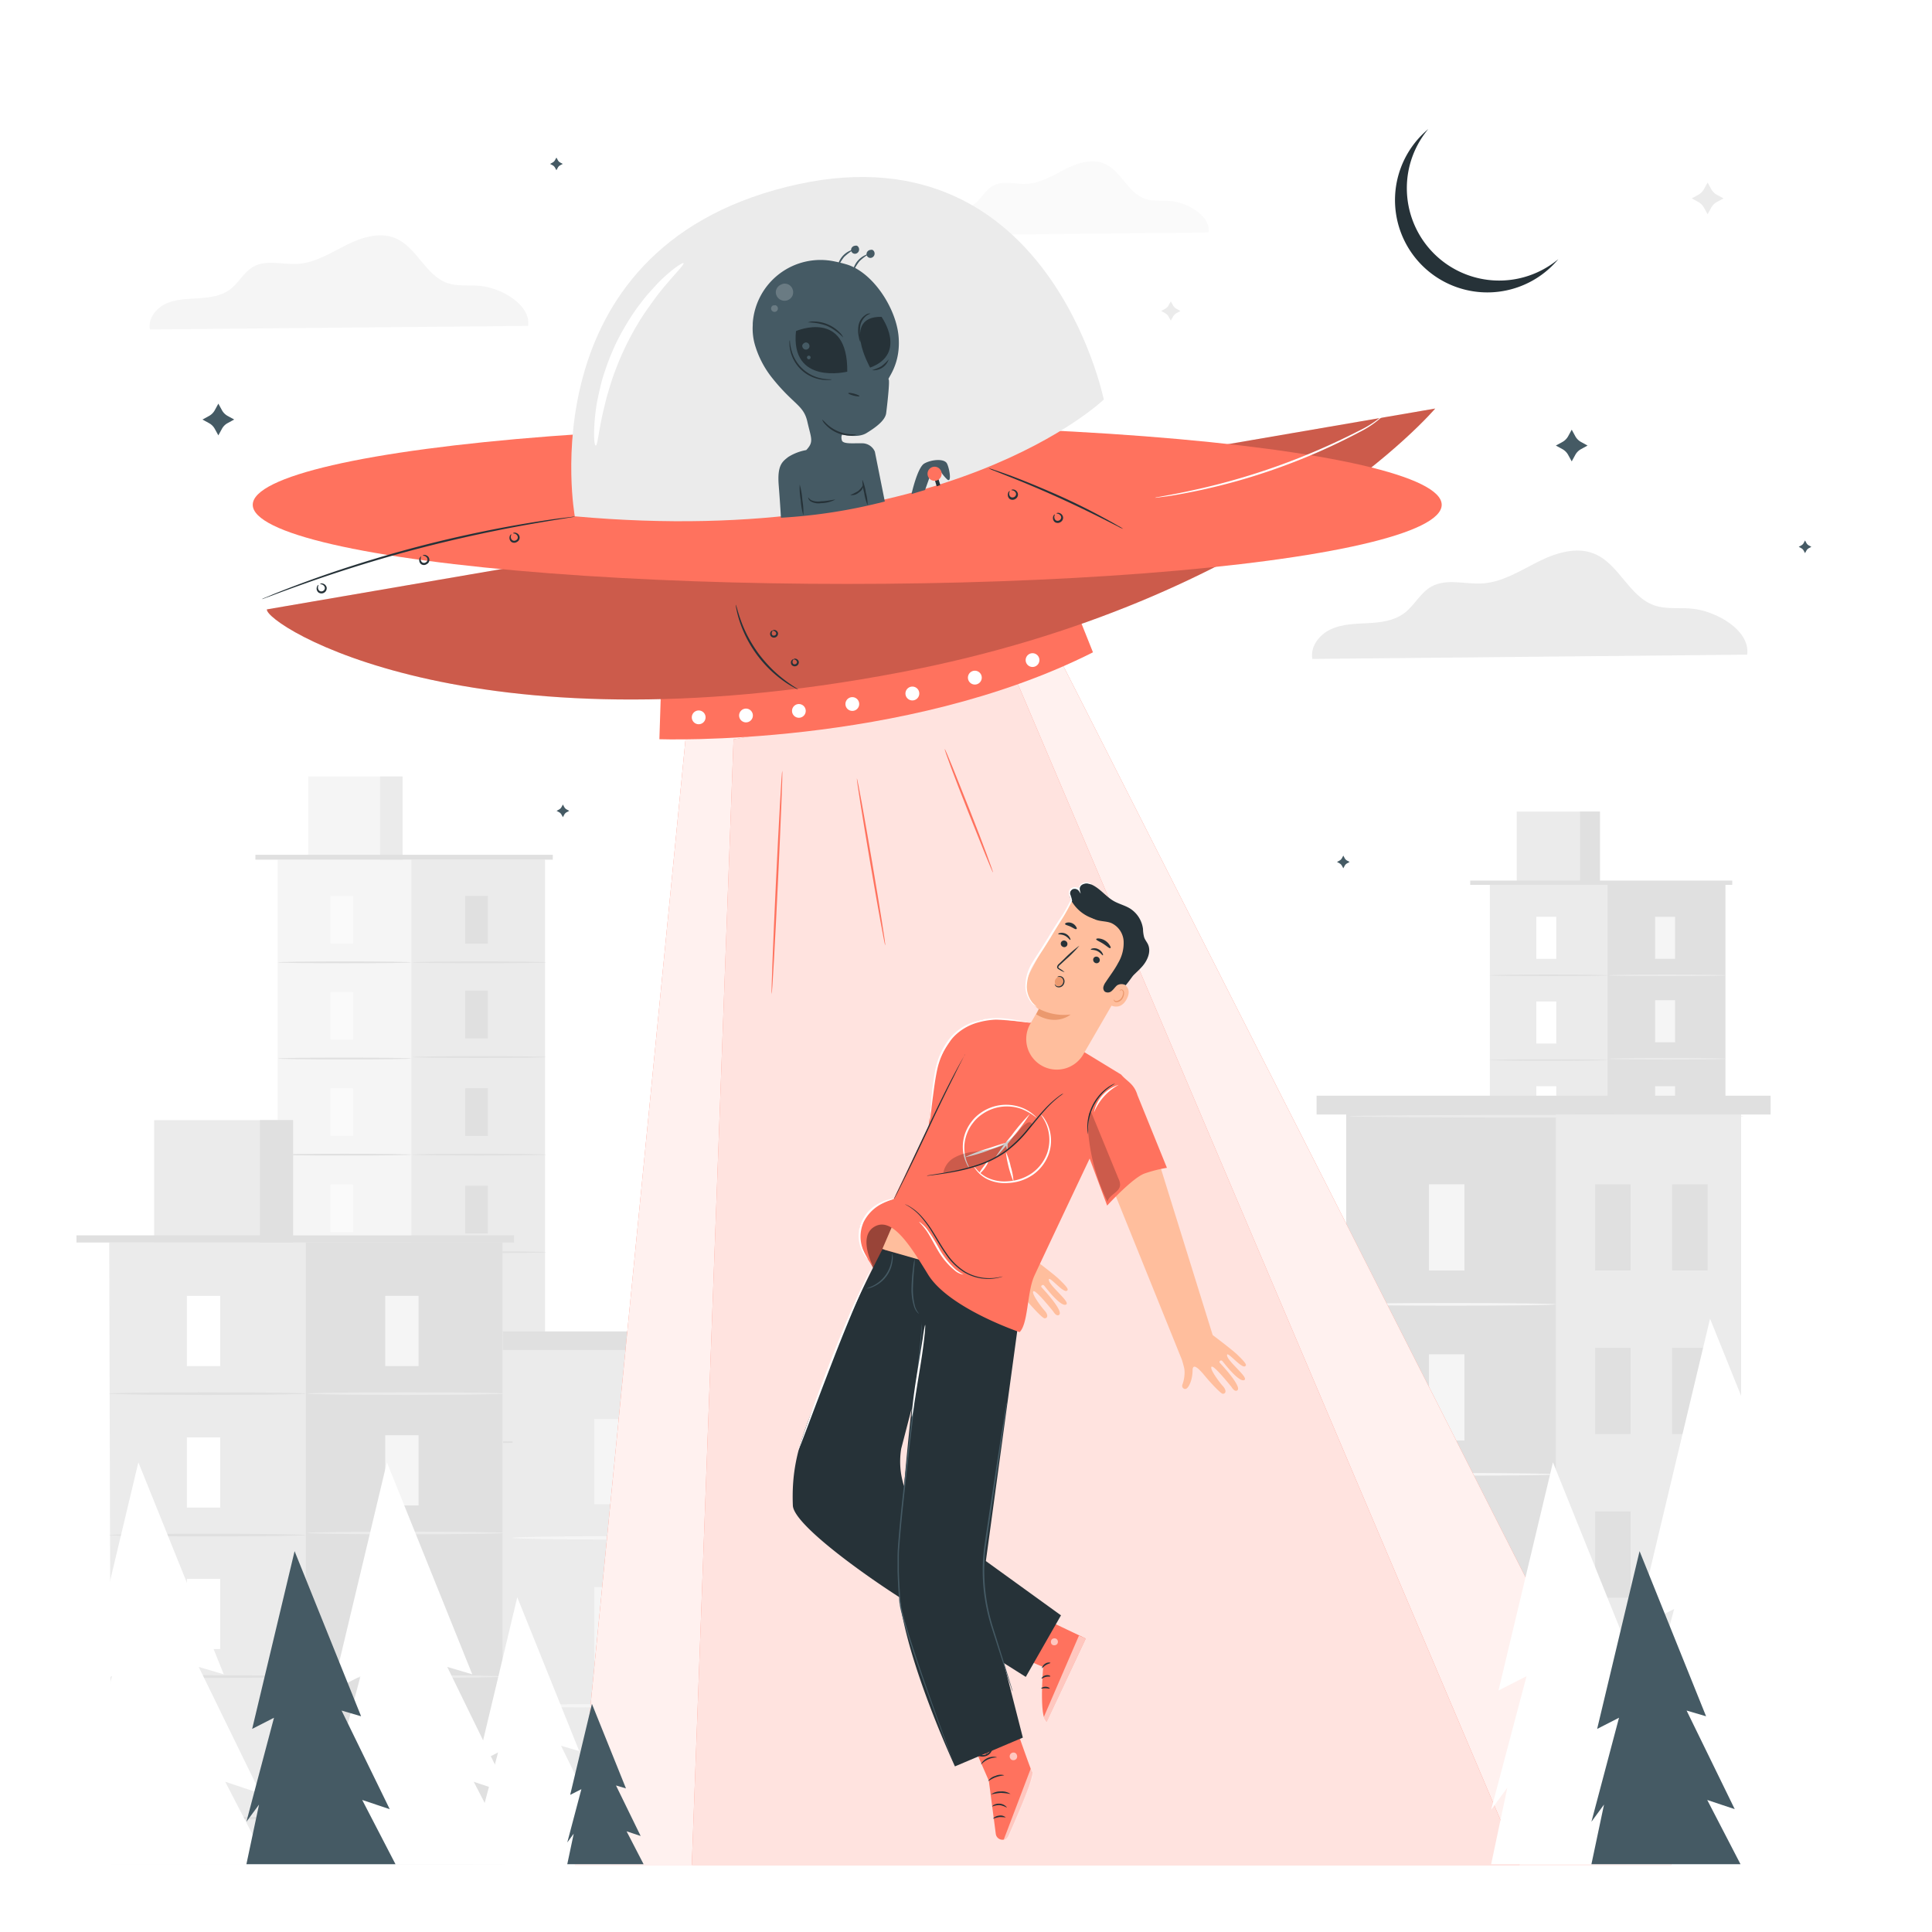 <svg class="animated" id="freepik_stories-taken" xmlns="http://www.w3.org/2000/svg" viewBox="0 0 500 500" version="1.1" xmlns:xlink="http://www.w3.org/1999/xlink" xmlns:svgjs="http://svgjs.com/svgjs"><style>svg#freepik_stories-taken:not(.animated) .animable {opacity: 0;}svg#freepik_stories-taken.animated #freepik--space-ship--inject-2 {animation: 1.5s Infinite  linear floating;animation-delay: 0s;}svg#freepik_stories-taken.animated #freepik--Character--inject-2 {animation: 1.5s Infinite  linear floating;animation-delay: 0s;}            @keyframes floating {                0% {                    opacity: 1;                    transform: translateY(0px);                }                50% {                    transform: translateY(-10px);                }                100% {                    opacity: 1;                    transform: translateY(0px);                }            }        </style><g id="freepik--background-complete--inject-2" class="animable" style="transform-origin: 239.01px 262.083px;"><path d="M312.79,60.17c.58-4.28-5.45-7.79-10-8.16-2.16-.17-4.41.16-6.46-.56-4.44-1.55-6.21-7.28-10.54-9.11-3.24-1.37-7-.15-10.11,1.43s-6.25,3.57-9.75,3.8c-3.06.19-6.37-.94-9,.55-2,1.11-3,3.4-4.86,4.76s-4.14,1.6-6.36,1.72-4.53.14-6.56,1.07-3.7,3.07-3.28,5.26Z" style="fill: rgb(250, 250, 250); transform-origin: 274.317px 51.338px;" id="elk2vi31bcvkh" class="animable"></path><path d="M452.17,169.42c.86-6.25-8-11.4-14.6-11.93-3.16-.26-6.45.23-9.44-.82-6.5-2.26-9.09-10.65-15.43-13.32-4.73-2-10.19-.22-14.78,2.09s-9.13,5.22-14.26,5.55c-4.46.28-9.31-1.37-13.21.81-2.91,1.62-4.43,5-7.12,6.95s-6,2.35-9.3,2.52-6.62.21-9.59,1.57-5.41,4.49-4.8,7.69Z" style="fill: rgb(235, 235, 235); transform-origin: 395.887px 156.506px;" id="elwuawdvzu56a" class="animable"></path><path d="M136.68,84.34c.75-5.44-6.93-9.92-12.7-10.38-2.75-.22-5.61.2-8.22-.71-5.64-2-7.9-9.27-13.41-11.59-4.12-1.74-8.87-.19-12.86,1.82S81.55,68,77.08,68.3c-3.88.25-8.09-1.19-11.49.71-2.53,1.41-3.86,4.33-6.19,6s-5.26,2-8.09,2.19-5.76.19-8.34,1.37-4.71,3.9-4.18,6.69Z" style="fill: rgb(245, 245, 245); transform-origin: 87.72px 73.083px;" id="els2qkr0mai1" class="animable"></path><path d="M441.93,47.24l.92,1.68a3.86,3.86,0,0,0,1.5,1.5l1.69.92-1.69.92a3.86,3.86,0,0,0-1.5,1.5l-.92,1.68L441,53.76a3.86,3.86,0,0,0-1.5-1.5l-1.68-.92,1.68-.92a3.86,3.86,0,0,0,1.5-1.5Z" style="fill: rgb(235, 235, 235); transform-origin: 441.93px 51.34px;" id="elsi3sgrn9kpa" class="animable"></path><path d="M303,78l.57,1a2.26,2.26,0,0,0,.92.92l1,.56-1,.56a2.39,2.39,0,0,0-.92.92l-.57,1-.56-1a2.39,2.39,0,0,0-.92-.92l-1-.56,1-.56a2.26,2.26,0,0,0,.92-.92Z" style="fill: rgb(235, 235, 235); transform-origin: 303.005px 80.48px;" id="eliwscfnze9l" class="animable"></path><rect x="385.57" y="229" width="60.94" height="159.52" style="fill: rgb(235, 235, 235); transform-origin: 416.04px 308.76px;" id="elveb1x0o0vi" class="animable"></rect><rect x="416.04" y="229" width="30.47" height="159.52" style="fill: rgb(224, 224, 224); transform-origin: 431.275px 308.76px;" id="el97ne78x73z" class="animable"></rect><rect x="392.53" y="210.03" width="21.52" height="18.96" style="fill: rgb(235, 235, 235); transform-origin: 403.29px 219.51px;" id="elyx5ypqij53" class="animable"></rect><rect x="408.92" y="210.03" width="5.13" height="18.96" style="fill: rgb(224, 224, 224); transform-origin: 411.485px 219.51px;" id="el50lg3p0k1m9" class="animable"></rect><rect x="380.49" y="227.89" width="67.81" height="1.11" style="fill: rgb(224, 224, 224); transform-origin: 414.395px 228.445px;" id="el784dlx3800h" class="animable"></rect><rect x="397.6" y="237.27" width="5.16" height="10.88" style="fill: rgb(255, 255, 255); transform-origin: 400.18px 242.71px;" id="el2d2f586ln7j" class="animable"></rect><path d="M416,252.41c0,.12-6.82.21-15.23.21s-15.24-.09-15.24-.21,6.82-.21,15.24-.21S416,252.3,416,252.41Z" style="fill: rgb(224, 224, 224); transform-origin: 400.765px 252.41px;" id="el6aup0bloc07" class="animable"></path><rect x="428.34" y="237.27" width="5.16" height="10.88" style="fill: rgb(245, 245, 245); transform-origin: 430.92px 242.71px;" id="eljq4dcboatcm" class="animable"></rect><path d="M446.78,252.41c0,.12-6.82.21-15.24.21s-15.23-.09-15.23-.21,6.82-.21,15.23-.21S446.78,252.3,446.78,252.41Z" style="fill: rgb(235, 235, 235); transform-origin: 431.545px 252.41px;" id="el0dx19qmlu8yo" class="animable"></path><rect x="428.34" y="258.86" width="5.16" height="10.88" style="fill: rgb(245, 245, 245); transform-origin: 430.92px 264.3px;" id="el0v5huddb97pf" class="animable"></rect><path d="M446.78,274c0,.11-6.82.21-15.24.21s-15.23-.1-15.23-.21,6.82-.21,15.23-.21S446.78,273.89,446.78,274Z" style="fill: rgb(235, 235, 235); transform-origin: 431.545px 274px;" id="el6ydx1ezexzf" class="animable"></path><rect x="428.34" y="281.11" width="5.16" height="10.88" style="fill: rgb(245, 245, 245); transform-origin: 430.92px 286.55px;" id="els7ce5o0tt2" class="animable"></rect><path d="M446.78,296.26c0,.11-6.82.2-15.24.2s-15.23-.09-15.23-.2,6.82-.21,15.23-.21S446.78,296.14,446.78,296.26Z" style="fill: rgb(235, 235, 235); transform-origin: 431.545px 296.255px;" id="elnqqq2bnzjzl" class="animable"></path><rect x="428.34" y="303.36" width="5.16" height="10.88" style="fill: rgb(245, 245, 245); transform-origin: 430.92px 308.8px;" id="elnl04d9m07e8" class="animable"></rect><path d="M446.78,318.5c0,.12-6.82.21-15.24.21s-15.23-.09-15.23-.21,6.82-.2,15.23-.2S446.78,318.39,446.78,318.5Z" style="fill: rgb(235, 235, 235); transform-origin: 431.545px 318.505px;" id="elhawvtkak33d" class="animable"></path><rect x="428.34" y="324.97" width="5.16" height="10.88" style="fill: rgb(245, 245, 245); transform-origin: 430.92px 330.41px;" id="el1el2pijvtvu" class="animable"></rect><path d="M446.78,340.11c0,.12-6.82.21-15.24.21s-15.23-.09-15.23-.21,6.82-.2,15.23-.2S446.78,340,446.78,340.11Z" style="fill: rgb(235, 235, 235); transform-origin: 431.545px 340.115px;" id="elknwgk253c2n" class="animable"></path><rect x="428.34" y="346.67" width="5.16" height="10.88" style="fill: rgb(245, 245, 245); transform-origin: 430.92px 352.11px;" id="elhnzb7m4dem" class="animable"></rect><rect x="428.34" y="368.65" width="5.16" height="10.88" style="fill: rgb(245, 245, 245); transform-origin: 430.92px 374.09px;" id="elwzn3m3uou5p" class="animable"></rect><path d="M446.78,361.81c0,.12-6.82.21-15.24.21s-15.23-.09-15.23-.21,6.82-.21,15.23-.21S446.78,361.7,446.78,361.81Z" style="fill: rgb(235, 235, 235); transform-origin: 431.545px 361.81px;" id="elqv2otyacd5q" class="animable"></path><rect x="397.6" y="259.19" width="5.16" height="10.88" style="fill: rgb(255, 255, 255); transform-origin: 400.18px 264.63px;" id="elobxyzhs0muj" class="animable"></rect><path d="M416,274.34c0,.11-6.82.21-15.23.21s-15.24-.1-15.24-.21,6.82-.21,15.24-.21S416,274.22,416,274.34Z" style="fill: rgb(224, 224, 224); transform-origin: 400.765px 274.34px;" id="elowypn8nsiec" class="animable"></path><rect x="397.6" y="281.12" width="5.16" height="10.88" style="fill: rgb(255, 255, 255); transform-origin: 400.18px 286.56px;" id="elcv5s9r2ajd" class="animable"></rect><path d="M416,296.26c0,.12-6.82.21-15.23.21s-15.24-.09-15.24-.21,6.82-.2,15.24-.2S416,296.15,416,296.26Z" style="fill: rgb(224, 224, 224); transform-origin: 400.765px 296.265px;" id="elpiprdxjf2vb" class="animable"></path><rect x="397.6" y="303.04" width="5.16" height="10.88" style="fill: rgb(255, 255, 255); transform-origin: 400.18px 308.48px;" id="elyc2xfommzl" class="animable"></rect><path d="M416,318.19c0,.11-6.82.21-15.23.21s-15.24-.1-15.24-.21,6.82-.21,15.24-.21S416,318.07,416,318.19Z" style="fill: rgb(224, 224, 224); transform-origin: 400.765px 318.19px;" id="eliz3g98nxpk" class="animable"></path><rect x="397.6" y="324.97" width="5.16" height="10.88" style="fill: rgb(255, 255, 255); transform-origin: 400.18px 330.41px;" id="eltb2aqs22qsg" class="animable"></rect><path d="M416,340.11c0,.12-6.82.21-15.23.21s-15.24-.09-15.24-.21,6.82-.2,15.24-.2S416,340,416,340.11Z" style="fill: rgb(224, 224, 224); transform-origin: 400.765px 340.115px;" id="elvq960btt3en" class="animable"></path><rect x="397.6" y="346.89" width="5.16" height="10.88" style="fill: rgb(255, 255, 255); transform-origin: 400.18px 352.33px;" id="elpopulbqof9q" class="animable"></rect><path d="M416,362c0,.11-6.82.21-15.23.21s-15.24-.1-15.24-.21,6.82-.21,15.24-.21S416,361.93,416,362Z" style="fill: rgb(224, 224, 224); transform-origin: 400.765px 362px;" id="elu3mn9sqjad" class="animable"></path><rect x="397.6" y="368.82" width="5.16" height="10.88" style="fill: rgb(255, 255, 255); transform-origin: 400.18px 374.26px;" id="el6323nvfb31u" class="animable"></rect><rect x="71.87" y="222.48" width="69.17" height="219.21" style="fill: rgb(245, 245, 245); transform-origin: 106.455px 332.085px;" id="el6h4d4hzijy6" class="animable"></rect><rect x="106.45" y="222.48" width="34.58" height="218.61" style="fill: rgb(235, 235, 235); transform-origin: 123.74px 331.785px;" id="el1mlqoaanzuw" class="animable"></rect><rect x="79.76" y="200.96" width="24.43" height="21.52" style="fill: rgb(245, 245, 245); transform-origin: 91.975px 211.72px;" id="elhahs6we179w" class="animable"></rect><rect x="98.37" y="200.96" width="5.82" height="21.52" style="fill: rgb(235, 235, 235); transform-origin: 101.28px 211.72px;" id="eltwfgdkbdpoo" class="animable"></rect><polyline points="66.1 222.48 66.1 221.22 143.06 221.22 143.06 222.48" style="fill: rgb(224, 224, 224); transform-origin: 104.58px 221.85px;" id="elocl9jg3lvg" class="animable"></polyline><rect x="85.52" y="231.86" width="5.85" height="12.35" style="fill: rgb(250, 250, 250); transform-origin: 88.445px 238.035px;" id="eldq2et6ghg6r" class="animable"></rect><path d="M106.45,249.06c0,.13-7.74.23-17.29.23s-17.29-.1-17.29-.23,7.74-.24,17.29-.24S106.45,248.92,106.45,249.06Z" style="fill: rgb(224, 224, 224); transform-origin: 89.16px 249.055px;" id="elfwvsqxa24or" class="animable"></path><rect x="120.41" y="231.86" width="5.85" height="12.35" style="fill: rgb(224, 224, 224); transform-origin: 123.335px 238.035px;" id="elrbt1mfkmsbk" class="animable"></rect><path d="M141.34,249.06c0,.13-7.75.23-17.3.23s-17.29-.1-17.29-.23,7.74-.24,17.29-.24S141.34,248.92,141.34,249.06Z" style="fill: rgb(224, 224, 224); transform-origin: 124.045px 249.055px;" id="elg1qtggn4ppc" class="animable"></path><rect x="120.41" y="256.38" width="5.85" height="12.35" style="fill: rgb(224, 224, 224); transform-origin: 123.335px 262.555px;" id="elsjlwkw4vbt" class="animable"></rect><path d="M141.34,273.57c0,.13-7.75.23-17.3.23s-17.29-.1-17.29-.23,7.74-.24,17.29-.24S141.34,273.44,141.34,273.57Z" style="fill: rgb(224, 224, 224); transform-origin: 124.045px 273.565px;" id="eln0xoi0224os" class="animable"></path><rect x="120.41" y="281.63" width="5.85" height="12.35" style="fill: rgb(224, 224, 224); transform-origin: 123.335px 287.805px;" id="ela0keabkvizq" class="animable"></rect><path d="M141.34,298.82c0,.13-7.75.23-17.3.23s-17.29-.1-17.29-.23,7.74-.24,17.29-.24S141.34,298.69,141.34,298.82Z" style="fill: rgb(224, 224, 224); transform-origin: 124.045px 298.815px;" id="elsb3vw7nhu4p" class="animable"></path><rect x="120.41" y="306.88" width="5.85" height="12.35" style="fill: rgb(224, 224, 224); transform-origin: 123.335px 313.055px;" id="elj0wc54mc0bo" class="animable"></rect><path d="M141.34,324.07c0,.13-7.75.23-17.3.23s-17.29-.1-17.29-.23,7.74-.24,17.29-.24S141.34,323.94,141.34,324.07Z" style="fill: rgb(224, 224, 224); transform-origin: 124.045px 324.065px;" id="elvdm1as5eppg" class="animable"></path><rect x="120.41" y="331.4" width="5.85" height="12.35" style="fill: rgb(224, 224, 224); transform-origin: 123.335px 337.575px;" id="elyze9f568obg" class="animable"></rect><path d="M141.34,348.59c0,.13-7.75.24-17.3.24s-17.29-.11-17.29-.24,7.74-.23,17.29-.23S141.34,348.46,141.34,348.59Z" style="fill: rgb(224, 224, 224); transform-origin: 124.045px 348.595px;" id="eliaq8n0g40bn" class="animable"></path><rect x="120.41" y="356.03" width="5.85" height="12.35" style="fill: rgb(224, 224, 224); transform-origin: 123.335px 362.205px;" id="elihb72t12o6" class="animable"></rect><rect x="120.41" y="380.98" width="5.85" height="12.35" style="fill: rgb(224, 224, 224); transform-origin: 123.335px 387.155px;" id="elo0eonwav7t" class="animable"></rect><path d="M141.34,373.22c0,.13-7.75.24-17.3.24s-17.29-.11-17.29-.24S114.49,373,124,373,141.34,373.09,141.34,373.22Z" style="fill: rgb(224, 224, 224); transform-origin: 124.045px 373.23px;" id="elq0a4i2yrz4e" class="animable"></path><rect x="85.52" y="256.75" width="5.85" height="12.35" style="fill: rgb(250, 250, 250); transform-origin: 88.445px 262.925px;" id="el8q2litjct85" class="animable"></rect><path d="M106.45,273.94c0,.13-7.74.24-17.29.24s-17.29-.11-17.29-.24,7.74-.24,17.29-.24S106.45,273.81,106.45,273.94Z" style="fill: rgb(224, 224, 224); transform-origin: 89.16px 273.94px;" id="el8uf2sa80q5h" class="animable"></path><rect x="85.52" y="281.63" width="5.85" height="12.35" style="fill: rgb(250, 250, 250); transform-origin: 88.445px 287.805px;" id="ely98z9kmunw9" class="animable"></rect><path d="M106.45,298.82c0,.13-7.74.24-17.29.24s-17.29-.11-17.29-.24,7.74-.23,17.29-.23S106.45,298.69,106.45,298.82Z" style="fill: rgb(224, 224, 224); transform-origin: 89.16px 298.825px;" id="elt8jyjtqsukk" class="animable"></path><rect x="85.52" y="306.52" width="5.85" height="12.35" style="fill: rgb(250, 250, 250); transform-origin: 88.445px 312.695px;" id="el5iegfhxkaiw" class="animable"></rect><path d="M106.45,323.71c0,.13-7.74.23-17.29.23s-17.29-.1-17.29-.23,7.74-.24,17.29-.24S106.45,323.58,106.45,323.71Z" style="fill: rgb(224, 224, 224); transform-origin: 89.16px 323.705px;" id="elyqogktst7jm" class="animable"></path><rect x="85.52" y="331.4" width="5.85" height="12.35" style="fill: rgb(250, 250, 250); transform-origin: 88.445px 337.575px;" id="eljaio9mfo8nk" class="animable"></rect><path d="M106.45,348.59c0,.13-7.74.24-17.29.24s-17.29-.11-17.29-.24,7.74-.23,17.29-.23S106.45,348.46,106.45,348.59Z" style="fill: rgb(224, 224, 224); transform-origin: 89.16px 348.595px;" id="elb60uvz3og9" class="animable"></path><rect x="85.52" y="356.29" width="5.85" height="12.35" style="fill: rgb(250, 250, 250); transform-origin: 88.445px 362.465px;" id="ele6lq39cv7kd" class="animable"></rect><path d="M106.45,373.48c0,.13-7.74.23-17.29.23s-17.29-.1-17.29-.23,7.74-.24,17.29-.24S106.45,373.35,106.45,373.48Z" style="fill: rgb(224, 224, 224); transform-origin: 89.16px 373.475px;" id="el7zx4vk4akep" class="animable"></path><rect x="85.52" y="381.17" width="5.85" height="12.35" style="fill: rgb(250, 250, 250); transform-origin: 88.445px 387.345px;" id="eluk27p11hi4" class="animable"></rect><rect x="348.4" y="288.25" width="102.14" height="193.85" style="fill: rgb(224, 224, 224); transform-origin: 399.47px 385.175px;" id="elji71i3thya" class="animable"></rect><rect x="402.65" y="288.25" width="47.89" height="193.85" style="fill: rgb(235, 235, 235); transform-origin: 426.595px 385.175px;" id="el7rmv11vbgp" class="animable"></rect><rect x="369.82" y="306.49" width="9.18" height="22.31" style="fill: rgb(245, 245, 245); transform-origin: 374.41px 317.645px;" id="el3mx5hyydfin" class="animable"></rect><rect x="369.82" y="393.82" width="9.18" height="22.31" style="fill: rgb(245, 245, 245); transform-origin: 374.41px 404.975px;" id="elb072lut301" class="animable"></rect><path d="M402.65,337.56c0,.2-12.14.35-27.12.35s-27.13-.15-27.13-.35,12.15-.34,27.13-.34S402.65,337.37,402.65,337.56Z" style="fill: rgb(245, 245, 245); transform-origin: 375.525px 337.565px;" id="el4y72rkxogkb" class="animable"></path><rect x="369.82" y="350.49" width="9.18" height="22.31" style="fill: rgb(245, 245, 245); transform-origin: 374.41px 361.645px;" id="el229zunx5hdd" class="animable"></rect><path d="M402.65,381.56c0,.19-12.14.35-27.12.35s-27.13-.16-27.13-.35,12.15-.35,27.13-.35S402.65,381.37,402.65,381.56Z" style="fill: rgb(245, 245, 245); transform-origin: 375.525px 381.56px;" id="elgvrnuxin5j" class="animable"></path><rect x="412.82" y="306.49" width="9.18" height="22.31" style="fill: rgb(224, 224, 224); transform-origin: 417.41px 317.645px;" id="eljzscj07alrq" class="animable"></rect><rect x="432.75" y="306.49" width="9.18" height="22.31" style="fill: rgb(224, 224, 224); transform-origin: 437.34px 317.645px;" id="elq9ukmur4iwn" class="animable"></rect><rect x="412.82" y="348.83" width="9.18" height="22.31" style="fill: rgb(224, 224, 224); transform-origin: 417.41px 359.985px;" id="el0grrcwcumew9" class="animable"></rect><rect x="432.75" y="348.83" width="9.18" height="22.31" style="fill: rgb(224, 224, 224); transform-origin: 437.34px 359.985px;" id="elnii6l1hve5d" class="animable"></rect><rect x="412.82" y="391.17" width="9.18" height="22.31" style="fill: rgb(224, 224, 224); transform-origin: 417.41px 402.325px;" id="elsbfe0etars" class="animable"></rect><rect x="432.75" y="391.17" width="9.18" height="22.31" style="fill: rgb(224, 224, 224); transform-origin: 437.34px 402.325px;" id="el6jngic5s6mb" class="animable"></rect><rect x="340.73" y="283.57" width="117.5" height="4.86" style="fill: rgb(224, 224, 224); transform-origin: 399.48px 286px;" id="elf8rqv2bfkmm" class="animable"></rect><path d="M451.26,288.88c0,.19-22.83.35-51,.35s-51-.16-51-.35,22.82-.35,51-.35S451.26,288.69,451.26,288.88Z" style="fill: rgb(235, 235, 235); transform-origin: 400.26px 288.88px;" id="el857kw1u1oje" class="animable"></path><rect x="132.63" y="349.21" width="100.98" height="133.19" style="fill: rgb(235, 235, 235); transform-origin: 183.12px 415.805px;" id="el1rz06h55dpy" class="animable"></rect><rect x="186.26" y="349.21" width="47.35" height="133.19" style="fill: rgb(224, 224, 224); transform-origin: 209.935px 415.805px;" id="elu1605blz8s" class="animable"></rect><rect x="153.8" y="367.24" width="9.08" height="22.06" style="fill: rgb(245, 245, 245); transform-origin: 158.34px 378.27px;" id="elsmhap3ljls" class="animable"></rect><rect x="153.8" y="453.57" width="9.08" height="22.06" style="fill: rgb(245, 245, 245); transform-origin: 158.34px 464.6px;" id="elt7s0kt5v5il" class="animable"></rect><path d="M186.26,398c0,.24-12,.44-26.81.44s-26.82-.2-26.82-.44,12-.45,26.82-.45S186.26,397.71,186.26,398Z" style="fill: rgb(245, 245, 245); transform-origin: 159.445px 397.995px;" id="elmos81mqmrzk" class="animable"></path><rect x="153.8" y="410.73" width="9.08" height="22.06" style="fill: rgb(245, 245, 245); transform-origin: 158.34px 421.76px;" id="elrucop8c4av8" class="animable"></rect><path d="M186.26,441.45c0,.25-12,.45-26.81.45s-26.82-.2-26.82-.45,12-.45,26.82-.45S186.26,441.2,186.26,441.45Z" style="fill: rgb(245, 245, 245); transform-origin: 159.445px 441.45px;" id="elrdolxj63hl" class="animable"></path><rect x="196.31" y="367.24" width="9.08" height="22.06" style="fill: rgb(245, 245, 245); transform-origin: 200.85px 378.27px;" id="ells0p59wgnda" class="animable"></rect><rect x="216.01" y="367.24" width="9.08" height="22.06" style="fill: rgb(245, 245, 245); transform-origin: 220.55px 378.27px;" id="el76kg1fxh0ih" class="animable"></rect><rect x="196.31" y="409.1" width="9.08" height="22.06" style="fill: rgb(245, 245, 245); transform-origin: 200.85px 420.13px;" id="el2kklv1gn8o5" class="animable"></rect><rect x="216.01" y="409.1" width="9.08" height="22.06" style="fill: rgb(245, 245, 245); transform-origin: 220.55px 420.13px;" id="elvg6c4sfjmr" class="animable"></rect><rect x="196.31" y="450.95" width="9.08" height="22.06" style="fill: rgb(245, 245, 245); transform-origin: 200.85px 461.98px;" id="elmgpl6h2n2q" class="animable"></rect><rect x="216.01" y="450.95" width="9.08" height="22.06" style="fill: rgb(245, 245, 245); transform-origin: 220.55px 461.98px;" id="el3r68ggpjzeb" class="animable"></rect><rect x="125.04" y="344.57" width="116.16" height="4.8" style="fill: rgb(224, 224, 224); transform-origin: 183.12px 346.97px;" id="elnjbis11nvx" class="animable"></rect><path d="M234.31,349.83c0,.24-22.57.45-50.4.45s-50.41-.21-50.41-.45,22.56-.45,50.41-.45S234.31,349.58,234.31,349.83Z" style="fill: rgb(235, 235, 235); transform-origin: 183.905px 349.83px;" id="elrgx1fexr10a" class="animable"></path><polygon points="130.5 482.42 28.71 482.42 28.27 321.56 130.06 321.56 130.5 482.42" style="fill: rgb(235, 235, 235); transform-origin: 79.385px 401.99px;" id="elet66d1qy3ab" class="animable"></polygon><rect x="79.16" y="321.56" width="50.89" height="160.86" style="fill: rgb(224, 224, 224); transform-origin: 104.605px 401.99px;" id="el9jd537hf2yi" class="animable"></rect><rect x="39.89" y="289.89" width="35.94" height="31.67" style="fill: rgb(235, 235, 235); transform-origin: 57.86px 305.725px;" id="eluzkxvbwrqi" class="animable"></rect><rect x="67.27" y="289.89" width="8.57" height="31.67" style="fill: rgb(224, 224, 224); transform-origin: 71.555px 305.725px;" id="elyfvpupthrzh" class="animable"></rect><rect x="19.79" y="319.71" width="113.24" height="1.85" style="fill: rgb(224, 224, 224); transform-origin: 76.41px 320.635px;" id="elzquadon9si" class="animable"></rect><rect x="48.36" y="335.37" width="8.62" height="18.17" style="fill: rgb(255, 255, 255); transform-origin: 52.67px 344.455px;" id="el367kd6tbi8" class="animable"></rect><path d="M79.16,360.66c0,.19-11.39.35-25.44.35s-25.45-.16-25.45-.35,11.39-.34,25.45-.34S79.16,360.47,79.16,360.66Z" style="fill: rgb(224, 224, 224); transform-origin: 53.715px 360.665px;" id="ele26i7gyaawc" class="animable"></path><rect x="99.7" y="335.37" width="8.62" height="18.17" style="fill: rgb(245, 245, 245); transform-origin: 104.01px 344.455px;" id="elsp79el0nubl" class="animable"></rect><path d="M130.5,360.66c0,.19-11.4.35-25.45.35s-25.44-.16-25.44-.35,11.39-.34,25.44-.34S130.5,360.47,130.5,360.66Z" style="fill: rgb(235, 235, 235); transform-origin: 105.055px 360.665px;" id="eld55glx17f9" class="animable"></path><rect x="99.7" y="371.43" width="8.62" height="18.17" style="fill: rgb(245, 245, 245); transform-origin: 104.01px 380.515px;" id="elbm1sttym2vq" class="animable"></rect><path d="M130.5,396.73c0,.19-11.4.35-25.45.35s-25.44-.16-25.44-.35,11.39-.35,25.44-.35S130.5,396.54,130.5,396.73Z" style="fill: rgb(235, 235, 235); transform-origin: 105.055px 396.73px;" id="el7zuxtct882w" class="animable"></path><rect x="99.7" y="408.59" width="8.62" height="18.17" style="fill: rgb(245, 245, 245); transform-origin: 104.01px 417.675px;" id="el1t3ffjhfmph" class="animable"></rect><path d="M130.5,433.89c0,.19-11.4.34-25.45.34s-25.44-.15-25.44-.34,11.39-.35,25.44-.35S130.5,433.7,130.5,433.89Z" style="fill: rgb(235, 235, 235); transform-origin: 105.055px 433.885px;" id="elaga5pyhqcif" class="animable"></path><rect x="99.7" y="445.75" width="8.62" height="18.17" style="fill: rgb(245, 245, 245); transform-origin: 104.01px 454.835px;" id="elyc6zpwu28q" class="animable"></rect><path d="M130.5,471c0,.19-11.4.35-25.45.35s-25.44-.16-25.44-.35,11.39-.34,25.44-.34S130.5,470.85,130.5,471Z" style="fill: rgb(235, 235, 235); transform-origin: 105.055px 471.005px;" id="elgerxb8fn3uw" class="animable"></path><rect x="48.36" y="371.99" width="8.62" height="18.17" style="fill: rgb(255, 255, 255); transform-origin: 52.67px 381.075px;" id="elny0egjqa1lh" class="animable"></rect><path d="M79.16,397.28c0,.19-11.39.35-25.44.35s-25.45-.16-25.45-.35,11.39-.35,25.45-.35S79.16,397.09,79.16,397.28Z" style="fill: rgb(224, 224, 224); transform-origin: 53.715px 397.28px;" id="elze3fersysv" class="animable"></path><rect x="48.36" y="408.6" width="8.62" height="18.17" style="fill: rgb(255, 255, 255); transform-origin: 52.67px 417.685px;" id="elknbc2rrhl5" class="animable"></rect><path d="M79.16,433.9c0,.19-11.39.35-25.44.35s-25.45-.16-25.45-.35,11.39-.35,25.45-.35S79.16,433.71,79.16,433.9Z" style="fill: rgb(224, 224, 224); transform-origin: 53.715px 433.9px;" id="el1oewzibq42j" class="animable"></path><rect x="48.36" y="445.22" width="8.62" height="18.17" style="fill: rgb(255, 255, 255); transform-origin: 52.67px 454.305px;" id="el1o7jsscmwew" class="animable"></rect><path d="M79.16,470.52c0,.19-11.39.34-25.44.34s-25.45-.15-25.45-.34,11.39-.35,25.45-.35S79.16,470.33,79.16,470.52Z" style="fill: rgb(224, 224, 224); transform-origin: 53.715px 470.515px;" id="ele3817ldxm0h" class="animable"></path></g><g id="freepik--space-ship--inject-2" class="animable" style="transform-origin: 248.345px 264.217px;"><polygon points="179.04 174.78 148.78 482.63 432.56 482.63 268.96 160.06 179.04 174.78" style="fill: rgb(255, 114, 94); transform-origin: 290.67px 321.345px;" id="elps3dsggfare" class="animable"></polygon><g id="el97wcgkho27g"><polygon points="179.04 174.78 148.78 482.63 432.56 482.63 268.96 160.06 179.04 174.78" style="fill: rgb(255, 255, 255); opacity: 0.9; transform-origin: 290.67px 321.345px;" class="animable"></polygon></g><polygon points="189.84 191.36 179.04 482.63 393.26 482.63 263.45 177.07 189.84 191.36" style="fill: rgb(255, 114, 94); transform-origin: 286.15px 329.85px;" id="elm4coj91h52e" class="animable"></polygon><g id="elpzs3qh1d0y"><polygon points="189.84 191.36 179.04 482.63 393.26 482.63 263.45 177.07 189.84 191.36" style="fill: rgb(255, 255, 255); opacity: 0.8; transform-origin: 286.15px 329.85px;" class="animable"></polygon></g><path d="M199.7,257.28c-.14,0,.35-13,1.11-28.92s1.49-28.91,1.64-28.9-.36,12.95-1.12,28.92S199.84,257.28,199.7,257.28Z" style="fill: rgb(255, 114, 94); transform-origin: 201.076px 228.37px;" id="elf5ouifor93c" class="animable"></path><path d="M229.11,244.7c-.15,0-1.9-9.64-3.93-21.58s-3.56-21.65-3.42-21.68,1.9,9.64,3.93,21.59S229.25,244.68,229.11,244.7Z" style="fill: rgb(255, 114, 94); transform-origin: 225.435px 223.07px;" id="elv1vemz1gqwo" class="animable"></path><path d="M257,225.82c-.13.05-3-7.06-6.5-15.88s-6.16-16-6-16.07,3,7.06,6.5,15.88S257.1,225.77,257,225.82Z" style="fill: rgb(255, 114, 94); transform-origin: 250.748px 209.845px;" id="elord1qgy0hw" class="animable"></path><path d="M171,180.41l-.35,10.9s63.22,2.21,112.21-22.49l-4.3-10.76Z" style="fill: rgb(255, 114, 94); transform-origin: 226.755px 174.71px;" id="elwg6fo1ki85m" class="animable"></path><path d="M182.6,185.65a1.78,1.78,0,1,1-1.78-1.78A1.77,1.77,0,0,1,182.6,185.65Z" style="fill: rgb(255, 255, 255); transform-origin: 180.82px 185.65px;" id="eljoawioybp3" class="animable"></path><circle cx="206.75" cy="183.98" r="1.78" style="fill: rgb(255, 255, 255); transform-origin: 206.75px 183.98px;" id="el11md9wp8ias" class="animable"></circle><path d="M194.84,185.08a1.78,1.78,0,1,1-1.86-1.69A1.78,1.78,0,0,1,194.84,185.08Z" style="fill: rgb(255, 255, 255); transform-origin: 193.062px 185.168px;" id="elz2jk6r3c8tr" class="animable"></path><path d="M222.36,182.2a1.78,1.78,0,1,1-1.78-1.78A1.78,1.78,0,0,1,222.36,182.2Z" style="fill: rgb(255, 255, 255); transform-origin: 220.58px 182.2px;" id="elu77ln0hpydi" class="animable"></path><path d="M254.08,175.36a1.79,1.79,0,1,1-1.78-1.78A1.79,1.79,0,0,1,254.08,175.36Z" style="fill: rgb(255, 255, 255); transform-origin: 252.29px 175.37px;" id="elodr24x4zhnm" class="animable"></path><path d="M269,170.84a1.78,1.78,0,1,1-1.78-1.79A1.78,1.78,0,0,1,269,170.84Z" style="fill: rgb(255, 255, 255); transform-origin: 267.22px 170.83px;" id="elk376igtgl9h" class="animable"></path><path d="M237.91,179.48a1.79,1.79,0,1,1-1.78-1.79A1.78,1.78,0,0,1,237.91,179.48Z" style="fill: rgb(255, 255, 255); transform-origin: 236.12px 179.48px;" id="elwu0kjlqetgj" class="animable"></path><path d="M69.07,157.71c-.49,3.81,51.79,37.65,163.79,16.32,96.24-18.32,138.57-68.3,138.57-68.3Z" style="fill: rgb(255, 114, 94); transform-origin: 220.248px 143.382px;" id="elgzytydetd68" class="animable"></path><g id="ele3wttkd0s9"><path d="M69.07,157.71c-.49,3.81,51.79,37.65,163.79,16.32,96.24-18.32,138.57-68.3,138.57-68.3Z" style="opacity: 0.2; transform-origin: 220.248px 143.382px;" class="animable"></path></g><g id="el1jeb6ytijir"><ellipse cx="219.26" cy="130.64" rx="153.85" ry="20.48" style="fill: rgb(255, 114, 94); transform-origin: 219.26px 130.64px; transform: rotate(-9.4deg);" class="animable"></ellipse></g><path d="M148.76,133.62s-12.53-68.52,54.9-85.28,82,55.06,82,55.06S245.32,142.35,148.76,133.62Z" style="fill: rgb(235, 235, 235); transform-origin: 216.75px 90.35px;" id="el6uaihh8a9io" class="animable"></path><path d="M176.89,68.1c.27.31-1.89,2.42-5,6.12-.76.93-1.6,1.94-2.43,3.09s-1.7,2.36-2.61,3.66A74.15,74.15,0,0,0,158,99.46c-.45,1.51-.92,3-1.24,4.32s-.65,2.65-.9,3.82c-1,4.71-1.27,7.72-1.68,7.71s-.66-3.06-.13-8c.14-1.23.31-2.58.61-4s.64-3,1.05-4.54a63.6,63.6,0,0,1,3.75-10,65,65,0,0,1,5.47-9.17c1-1.31,1.92-2.56,2.9-3.65s1.87-2.1,2.75-3C174.08,69.49,176.7,67.86,176.89,68.1Z" style="fill: rgb(255, 255, 255); transform-origin: 165.331px 91.694px;" id="el9r474wr72af" class="animable"></path><path d="M359.41,105.77a3.53,3.53,0,0,1-.37.56,12.47,12.47,0,0,1-1.27,1.44,25.27,25.27,0,0,1-5.82,4,159.32,159.32,0,0,1-21.22,9.35,157.88,157.88,0,0,1-22.35,6.2c-2.91.58-5.28,1-6.92,1.2l-1.9.25a5.34,5.34,0,0,1-.66.06,2.42,2.42,0,0,1,.65-.16l1.87-.35c1.63-.29,4-.73,6.89-1.36a176.12,176.12,0,0,0,22.25-6.33,176.09,176.09,0,0,0,21.22-9.19,26.57,26.57,0,0,0,5.85-3.77C358.85,106.51,359.36,105.73,359.41,105.77Z" style="fill: rgb(255, 255, 255); transform-origin: 329.155px 117.299px;" id="elihaio36mem" class="animable"></path><path d="M206.53,178.42a4.93,4.93,0,0,1-1-.47,22.13,22.13,0,0,1-2.57-1.58,30.53,30.53,0,0,1-3.47-2.84A31.06,31.06,0,0,1,193,164.7a30.11,30.11,0,0,1-1.67-4.17,23.8,23.8,0,0,1-.75-2.92,5.29,5.29,0,0,1-.14-1.1c.1,0,.39,1.52,1.24,3.91a33.55,33.55,0,0,0,1.75,4.06,36.23,36.23,0,0,0,2.84,4.61,36.87,36.87,0,0,0,3.55,4.09,33.72,33.72,0,0,0,3.36,2.89C205.19,177.59,206.58,178.33,206.53,178.42Z" style="fill: rgb(38, 50, 56); transform-origin: 198.486px 167.465px;" id="elejnyzebhlg6" class="animable"></path><path d="M200,163.2c0,.07-.23.22-.27.6a.71.71,0,0,0,.15.56.58.58,0,0,0,.62.09.55.55,0,0,0,.38-.5.71.71,0,0,0-.28-.51c-.29-.24-.58-.16-.6-.24s.28-.32.8-.07a1,1,0,0,1,.56.79,1.06,1.06,0,0,1-1.84.75,1,1,0,0,1-.15-1C199.57,163.17,200,163.13,200,163.2Z" style="fill: rgb(38, 50, 56); transform-origin: 200.329px 164.016px;" id="el8gbhef0653u" class="animable"></path><path d="M205.38,170.63c0,.07-.23.22-.27.6a.75.75,0,0,0,.15.56.58.58,0,0,0,.62.09.55.55,0,0,0,.38-.5.74.74,0,0,0-.27-.51c-.3-.24-.59-.17-.61-.24s.28-.32.8-.07a1,1,0,0,1,.56.79,1.06,1.06,0,0,1-1.84.75,1.06,1.06,0,0,1-.15-1C205,170.6,205.38,170.56,205.38,170.63Z" style="fill: rgb(38, 50, 56); transform-origin: 205.713px 171.447px;" id="elvqpc9o95bpj" class="animable"></path><path d="M67.75,155.06a5.9,5.9,0,0,1,.78-.36l2.26-.94c2-.81,4.84-1.92,8.41-3.23,7.14-2.63,17.13-5.93,28.36-8.9s21.56-5,29.07-6.24c3.76-.62,6.8-1.07,8.91-1.33l2.44-.3a5.35,5.35,0,0,1,.85-.07,4.64,4.64,0,0,1-.84.17l-2.42.4c-2.1.32-5.13.83-8.88,1.49-7.48,1.33-17.78,3.43-29,6.38s-21.21,6.21-28.38,8.75c-3.58,1.26-6.47,2.32-8.46,3.07l-2.3.85A4.2,4.2,0,0,1,67.75,155.06Z" style="fill: rgb(38, 50, 56); transform-origin: 108.29px 144.375px;" id="ell5jimkkz9t" class="animable"></path><path d="M290.67,136.87a7.87,7.87,0,0,1-1.36-.63l-3.65-1.85c-3.09-1.55-7.37-3.66-12.17-5.82s-9.22-4-12.43-5.25l-3.8-1.51a7.8,7.8,0,0,1-1.38-.61,8.85,8.85,0,0,1,1.45.42c.92.3,2.24.76,3.87,1.35,3.24,1.19,7.69,3,12.5,5.13s9.08,4.32,12.13,6c1.52.82,2.74,1.5,3.57,2A8.74,8.74,0,0,1,290.67,136.87Z" style="fill: rgb(38, 50, 56); transform-origin: 273.275px 129.035px;" id="elwl90aaav2b" class="animable"></path><path d="M261.32,127.1c.06.05-.21.33-.13.84a1,1,0,0,0,.41.7.93.93,0,0,0,1.36-.8,1,1,0,0,0-.41-.7c-.41-.32-.78-.22-.8-.3s.38-.33,1,0a1.35,1.35,0,0,1,.69,1,1.3,1.3,0,0,1-.67,1.29,1.33,1.33,0,0,1-1.46,0,1.36,1.36,0,0,1-.49-1.07C260.84,127.26,261.3,127,261.32,127.1Z" style="fill: rgb(38, 50, 56); transform-origin: 262.134px 128.011px;" id="elsgisx4kj6gh" class="animable"></path><path d="M132.34,138.28c.06.06-.2.33-.13.85a1,1,0,0,0,.41.69.84.84,0,0,0,.91,0A.82.82,0,0,0,134,139a1,1,0,0,0-.41-.69c-.41-.32-.78-.22-.8-.3s.38-.34,1,0a1.24,1.24,0,0,1,0,2.23,1.28,1.28,0,0,1-1.45,0,1.31,1.31,0,0,1-.49-1.06C131.87,138.45,132.33,138.22,132.34,138.28Z" style="fill: rgb(38, 50, 56); transform-origin: 133.168px 139.152px;" id="elnhq7bz730ar" class="animable"></path><path d="M109,144c.06.06-.2.34-.13.85a1.09,1.09,0,0,0,.41.7.88.88,0,0,0,.91,0,.84.84,0,0,0,.45-.79,1,1,0,0,0-.41-.69c-.41-.32-.78-.22-.8-.3s.38-.33,1,0a1.24,1.24,0,0,1,0,2.23,1.28,1.28,0,0,1-1.45,0,1.3,1.3,0,0,1-.49-1.06C108.51,144.21,109,144,109,144Z" style="fill: rgb(38, 50, 56); transform-origin: 109.808px 144.914px;" id="elbr9uykud9h" class="animable"></path><path d="M82.43,151.38c.06.06-.2.34-.13.85a1.07,1.07,0,0,0,.41.7.88.88,0,0,0,.91,0,.87.87,0,0,0,.46-.78,1.06,1.06,0,0,0-.41-.7c-.41-.32-.79-.22-.81-.3s.38-.33,1,0a1.32,1.32,0,0,1,.69.95,1.36,1.36,0,0,1-2.12,1.24,1.33,1.33,0,0,1-.49-1.06C82,151.55,82.42,151.32,82.43,151.38Z" style="fill: rgb(38, 50, 56); transform-origin: 83.247px 152.28px;" id="elhsy6egocqv" class="animable"></path><path d="M273,133.14c.06.05-.21.33-.13.84a1,1,0,0,0,.41.7.93.93,0,0,0,1.36-.8,1,1,0,0,0-.41-.7c-.41-.32-.78-.22-.8-.3s.38-.33,1,0a1.35,1.35,0,0,1,.69.95,1.3,1.3,0,0,1-.67,1.29,1.31,1.31,0,0,1-1.45,0,1.34,1.34,0,0,1-.5-1.07C272.52,133.3,273,133.07,273,133.14Z" style="fill: rgb(38, 50, 56); transform-origin: 273.814px 134.026px;" id="elanzvz9h882l" class="animable"></path><path d="M235.9,127.86s1.52-6.86,3.29-7.89,5-1.35,5.82-.12c.64,1,1.39,5.14.19,4.29a10.62,10.62,0,0,1-2-2.53l-2.26.87-1.53,4.32Z" style="fill: rgb(69, 90, 100); transform-origin: 240.868px 123.457px;" id="elvz77pjnld9r" class="animable"></path><polygon points="241.97 124.36 242.41 125.86 243.35 125.54 242.82 123.81 241.97 124.36" style="fill: rgb(38, 50, 56); transform-origin: 242.66px 124.835px;" id="elob9qm03lou" class="animable"></polygon><circle cx="241.87" cy="122.61" r="1.83" style="fill: rgb(255, 114, 94); transform-origin: 241.87px 122.61px;" id="elw1qqe5bcapo" class="animable"></circle><path d="M216,67.66a17.58,17.58,0,0,0-21.19,16l0,.47a15.2,15.2,0,0,0,.55,5.07,25,25,0,0,0,4.33,8.43c5.68,7.17,8.26,7.13,9.25,11.49s1.75,5.22-.29,7.36a13,13,0,0,0-4.64,1.78c-1.57,1.23-2.89,2.15-2.48,7.34s.57,8.39.57,8.39a139.77,139.77,0,0,0,26.89-4.2l-2.58-12.91a3.58,3.58,0,0,0-2.91-2.14c-2.12-.13-5.3.34-5.62-.77s.11-1.53.11-1.53,3.93,1.06,6.24-.35,4.86-3.24,5.11-5.17,1-8.49.63-8.74,3.26-3.9,2.57-11.24S225.81,70.37,219,68.4C218,68.11,217,67.86,216,67.66Z" style="fill: rgb(69, 90, 100); transform-origin: 213.705px 100.633px;" id="elhgq4gs5c4p" class="animable"></path><path d="M206,85.68s13.46-5.87,13.27,10.51C219.22,96.19,204.52,99.8,206,85.68Z" style="fill: rgb(38, 50, 56); transform-origin: 212.584px 90.63px;" id="el2dhg9mjzyeo" class="animable"></path><path d="M225.19,95.14S217.67,81.8,228.14,82C228.14,82,234.93,91.49,225.19,95.14Z" style="fill: rgb(38, 50, 56); transform-origin: 226.509px 88.569px;" id="eleddb28vlb1u" class="animable"></path><g id="eloqv1ro5ghzr"><g style="opacity: 0.2; transform-origin: 203.023px 75.622px;" class="animable"><path d="M202.78,73.48a2.25,2.25,0,0,0-2,2,2.26,2.26,0,0,0,4.33,1,2.29,2.29,0,0,0-.89-2.76,2.21,2.21,0,0,0-1.89-.18" style="fill: rgb(255, 255, 255); transform-origin: 203.023px 75.622px;" id="elm7ugf8qh7h" class="animable"></path></g></g><path d="M208.52,88.66a1,1,0,0,0-.9.76,1,1,0,0,0,.63,1,.92.92,0,0,0,.86-1.61.94.94,0,0,0-.78-.15" style="fill: rgb(69, 90, 100); transform-origin: 208.558px 89.556px;" id="elg2lflkz5h0c" class="animable"></path><path d="M209.3,92.05a.46.46,0,0,0-.45.38.5.5,0,0,0,.32.53.49.49,0,0,0,.57-.23.48.48,0,0,0-.14-.59.46.46,0,0,0-.39-.08" style="fill: rgb(69, 90, 100); transform-origin: 209.317px 92.514px;" id="elsbsvaxmwon" class="animable"></path><g id="el87d1u9tmkyk"><g style="opacity: 0.2; transform-origin: 200.439px 79.855px;" class="animable"><path d="M200.05,79.05a.88.88,0,1,0,.62-.06" style="fill: rgb(255, 255, 255); transform-origin: 200.439px 79.855px;" id="elz9yixy5smn9" class="animable"></path></g></g><path d="M215.23,98.21a1.73,1.73,0,0,1-.65.12,8.43,8.43,0,0,1-1.82-.06,9.74,9.74,0,0,1-8.27-7.74,8.48,8.48,0,0,1-.18-1.8,1.69,1.69,0,0,1,.08-.67c.08,0,0,1,.4,2.4a10,10,0,0,0,8,7.51C214.28,98.24,215.23,98.13,215.23,98.21Z" style="fill: rgb(38, 50, 56); transform-origin: 209.767px 93.207px;" id="elqqecv4hjtyc" class="animable"></path><path d="M218.21,87.35a14.08,14.08,0,0,0-4.15-3,14.44,14.44,0,0,0-5-.91,3.58,3.58,0,0,1,1.52-.23,9.37,9.37,0,0,1,6.74,2.85A3.57,3.57,0,0,1,218.21,87.35Z" style="fill: rgb(38, 50, 56); transform-origin: 213.635px 85.276px;" id="elaqt27p917w" class="animable"></path><path d="M222.68,88.55a3.42,3.42,0,0,1-.39-1.24,7.69,7.69,0,0,1-.09-3.16A4.11,4.11,0,0,1,224,81.5a1.73,1.73,0,0,1,1.27-.36c0,.08-.49.14-1.1.61a4.32,4.32,0,0,0-1.5,2.49,9.55,9.55,0,0,0,0,3A4.37,4.37,0,0,1,222.68,88.55Z" style="fill: rgb(38, 50, 56); transform-origin: 223.674px 84.839px;" id="elsz2wy515ojk" class="animable"></path><path d="M230,93a4.09,4.09,0,0,1-4.34,2.8,12.55,12.55,0,0,0,2.43-1A12.37,12.37,0,0,0,230,93Z" style="fill: rgb(38, 50, 56); transform-origin: 227.83px 94.412px;" id="elfxe9c7qcg98" class="animable"></path><path d="M221.6,112.52a3.37,3.37,0,0,1-1.49.22,8.85,8.85,0,0,1-6.52-2.91,3.34,3.34,0,0,1-.83-1.26,14.56,14.56,0,0,1,1.05,1,10.07,10.07,0,0,0,6.31,2.82A10.84,10.84,0,0,1,221.6,112.52Z" style="fill: rgb(38, 50, 56); transform-origin: 217.18px 110.66px;" id="el0aayt6blxals" class="animable"></path><path d="M207.91,133.41a18.62,18.62,0,0,1-.69-4,18.87,18.87,0,0,1-.26-4,18.44,18.44,0,0,1,.69,4A18.94,18.94,0,0,1,207.91,133.41Z" style="fill: rgb(38, 50, 56); transform-origin: 207.435px 129.41px;" id="elhjdei9hfwt8" class="animable"></path><path d="M216.12,129.32a8.21,8.21,0,0,1-3.66.9,4.07,4.07,0,0,1-2.67-.47c-.6-.44-.66-1-.6-1s.21.39.77.7a4.38,4.38,0,0,0,2.47.29C214.47,129.66,216.08,129.2,216.12,129.32Z" style="fill: rgb(38, 50, 56); transform-origin: 212.646px 129.513px;" id="el879fuhr0smp" class="animable"></path><path d="M224.55,130.78a13.17,13.17,0,0,1-.9-3.27,14.09,14.09,0,0,1-.48-3.37,12.92,12.92,0,0,1,.91,3.28A13.1,13.1,0,0,1,224.55,130.78Z" style="fill: rgb(38, 50, 56); transform-origin: 223.86px 127.46px;" id="elky6tdttjlth" class="animable"></path><path d="M223.51,125.45a2.61,2.61,0,0,1-1.24,2,2.65,2.65,0,0,1-2.22.66,13.43,13.43,0,0,0,2-1C223,126.35,223.39,125.4,223.51,125.45Z" style="fill: rgb(38, 50, 56); transform-origin: 221.78px 126.797px;" id="el0r3b4vfv5efl" class="animable"></path><path d="M224.87,65.75a12.47,12.47,0,0,0-2.45,1.87,12.86,12.86,0,0,0-1.59,2.64c-.05,0-.05-.38.12-1A5.62,5.62,0,0,1,224,66C224.49,65.74,224.85,65.7,224.87,65.75Z" style="fill: rgb(69, 90, 100); transform-origin: 222.836px 67.996px;" id="elra3pfi0h9e" class="animable"></path><path d="M225.78,64.73a1.15,1.15,0,0,0-1.44.62,1,1,0,0,0,1.39,1.28,1.13,1.13,0,0,0,.32-1.77.65.65,0,0,0-.64-.21" style="fill: rgb(69, 90, 100); transform-origin: 225.302px 65.691px;" id="elgaxkvntt1d" class="animable"></path><path d="M220.87,64.67a13.5,13.5,0,0,0-2.45,1.87,13.47,13.47,0,0,0-1.59,2.64c-.05,0-.05-.37.12-.94a5.49,5.49,0,0,1,3-3.34C220.49,64.67,220.85,64.62,220.87,64.67Z" style="fill: rgb(69, 90, 100); transform-origin: 218.836px 66.916px;" id="elzey8w1ndmxo" class="animable"></path><path d="M221.78,63.66a1.15,1.15,0,0,0-1.44.62,1,1,0,0,0,1.39,1.28,1.13,1.13,0,0,0,.31-1.77.63.63,0,0,0-.63-.21" style="fill: rgb(69, 90, 100); transform-origin: 221.298px 64.621px;" id="el19afi2hbj5g" class="animable"></path><path d="M222.43,102.52c0,.14-.72.08-1.52-.13s-1.43-.5-1.39-.64.72-.08,1.52.13S222.46,102.38,222.43,102.52Z" style="fill: rgb(38, 50, 56); transform-origin: 220.975px 102.135px;" id="elorzuphsmvgf" class="animable"></path></g><g id="freepik--Character--inject-2" class="animable" style="transform-origin: 263.795px 352.247px;"><path d="M259.72,332.33c.17.54.36,1.18.55,1.95a5.92,5.92,0,0,1,.13,2,9.37,9.37,0,0,1-.5,2.47c-.34.7.36,1.44,1,1.1s1.59-2.24,1.62-4.73,2.47.58,3.38,1.68,3.88,4.39,4.44,4.38c.83,0,1-.9,0-2s-3.51-4.53-2.9-5,5.15,5.24,5.15,5.24.77,1.37,1.49.88c1.3-.91-4-6.59-4.5-7.12-.36-.37.28-.89.64-.47s4.41,5.78,5.74,4.87c1-.69-4.3-4.72-4.52-6.29s3.72,3.46,4.67,2.76c.35-.26.58-.51-2.11-3.07-1.3-1.25-6.29-5-6.29-5l-13.87-44.55-12.11,6.4Z" style="fill: rgb(255, 190, 157); transform-origin: 259.024px 311.305px;" id="elsww772uubpk" class="animable"></path><path d="M226.1,328.37l18.82-2.14-8.52-13-4.81.12a8.57,8.57,0,0,0-7.54,4.91h0a8.61,8.61,0,0,0-.71,5Z" style="fill: rgb(255, 114, 94); transform-origin: 234.077px 320.8px;" id="el000pxdxfimj7il" class="animable"></path><g id="elpafziqqide"><path d="M226.1,328.37l18.82-2.14-8.52-13-4.81.12a8.57,8.57,0,0,0-7.54,4.91h0a8.61,8.61,0,0,0-.71,5Z" style="opacity: 0.4; transform-origin: 234.077px 320.8px;" class="animable"></path></g><path d="M305.86,351.87c.17.54.36,1.19.55,1.95a6,6,0,0,1,.13,2,9,9,0,0,1-.51,2.46c-.33.7.36,1.44,1,1.1s1.59-2.24,1.61-4.73,2.48.58,3.39,1.68,3.88,4.39,4.44,4.38c.82,0,1-.9,0-2s-3.51-4.52-2.91-5,5.16,5.25,5.16,5.25.77,1.37,1.49.87c1.3-.9-4-6.59-4.51-7.12-.36-.37.29-.88.65-.47s4.41,5.78,5.74,4.88c1-.7-4.31-4.72-4.53-6.3s3.73,3.47,4.68,2.76c.35-.26.58-.5-2.11-3.07-1.3-1.25-6.29-5-6.29-5L300,301l-12.11,6.39Z" style="fill: rgb(255, 190, 157); transform-origin: 305.169px 330.855px;" id="ell1dfwjpq5uh" class="animable"></path><path d="M263.71,415.81,281,424.05l-10.14,21.56c-2-1.09-.89-14.19-.89-14.19l-11.29-4.83Z" style="fill: rgb(255, 114, 94); transform-origin: 269.84px 430.71px;" id="elvh3fh0fertc" class="animable"></path><g id="elo0h573piokm"><g style="opacity: 0.6; transform-origin: 272.879px 424.903px;" class="animable"><path d="M272.16,424.31a1,1,0,0,1,1.29-.13.94.94,0,0,1,.15,1.28,1,1,0,0,1-1.37.13,1,1,0,0,1,0-1.34" style="fill: rgb(255, 255, 255); transform-origin: 272.879px 424.903px;" id="eldne0ka252bm" class="animable"></path></g></g><g id="el12rh0r445w3g"><path d="M281,424.05l-1.77-.76-9.06,21s0,1.15.69,1.36Z" style="fill: rgb(255, 255, 255); opacity: 0.6; transform-origin: 275.585px 434.47px;" class="animable"></path></g><path d="M269.69,431.72c.1,0,.4-.46,1-.82s1.16-.43,1.16-.54-.68-.25-1.37.2S269.58,431.69,269.69,431.72Z" style="fill: rgb(38, 50, 56); transform-origin: 270.756px 430.985px;" id="elt1hqk2xs5mo" class="animable"></path><path d="M269.56,434.42c.09.07.48-.3,1.1-.45s1.13,0,1.17-.14-.52-.45-1.27-.25S269.46,434.37,269.56,434.42Z" style="fill: rgb(38, 50, 56); transform-origin: 270.688px 433.972px;" id="elixwjtjwbnx" class="animable"></path><path d="M271.66,437c.07-.09-.39-.48-1.09-.48s-1.17.38-1.1.46.52-.07,1.1-.06S271.6,437.07,271.66,437Z" style="fill: rgb(38, 50, 56); transform-origin: 270.565px 436.77px;" id="elpzbgyx86lec" class="animable"></path><path d="M267.24,430.33c.11,0,.19-.55.52-1.12s.72-1,.66-1-.65.17-1,.85S267.13,430.34,267.24,430.33Z" style="fill: rgb(38, 50, 56); transform-origin: 267.79px 429.27px;" id="elsrw6l2p9f4" class="animable"></path><path d="M264.92,428.61s.3-.36.5-1.08a5.25,5.25,0,0,0,.19-1.29,6.74,6.74,0,0,0,0-.77,1.76,1.76,0,0,0-.1-.45.5.5,0,0,0-.54-.31.63.63,0,0,0-.46.35,1.6,1.6,0,0,0-.13.43,4.24,4.24,0,0,0-.09.78,4.46,4.46,0,0,0,.19,1.3c.23.72.54,1.07.58,1.05s-.16-.43-.3-1.12a4.59,4.59,0,0,1-.09-1.22,3.57,3.57,0,0,1,.1-.71c0-.26.13-.45.26-.46s.07,0,.11.08a1.23,1.23,0,0,1,.08.33,5.94,5.94,0,0,1,.05.72,6.5,6.5,0,0,1-.09,1.23A7.47,7.47,0,0,0,264.92,428.61Z" style="fill: rgb(38, 50, 56); transform-origin: 264.955px 426.663px;" id="el32zvq1gw6dt" class="animable"></path><path d="M265.14,428.55s-.25-.42-.91-.78a4.27,4.27,0,0,0-1.25-.41,4.12,4.12,0,0,0-.79,0,1,1,0,0,0-.87.43.58.58,0,0,0,.09.6,1.46,1.46,0,0,0,.34.29,3,3,0,0,0,.73.35,2.78,2.78,0,0,0,1.33.06c.76-.16,1.09-.54,1.06-.56a10.12,10.12,0,0,1-1.1.28,2.76,2.76,0,0,1-1.17-.14,2.4,2.4,0,0,1-.62-.31c-.21-.14-.36-.32-.29-.39a.66.66,0,0,1,.53-.21,4.21,4.21,0,0,1,.71,0,4.43,4.43,0,0,1,1.17.3C264.75,428.3,265.09,428.6,265.14,428.55Z" style="fill: rgb(38, 50, 56); transform-origin: 263.207px 428.242px;" id="el28hh0jxa8tj" class="animable"></path><path d="M249.17,445.41l6.74,15.45,1.8,13.76a1.74,1.74,0,0,0,2.06,1.47h0a1.74,1.74,0,0,0,1.23-1c1.45-3.26,6.71-15.27,6.15-16.37-.64-1.28-6-16.77-6-16.77Z" style="fill: rgb(255, 114, 94); transform-origin: 258.181px 459.036px;" id="elwgbbyfhihtn" class="animable"></path><g id="elba0pfnrcldj"><path d="M259.77,476.09l7-18.41.27.66a2.57,2.57,0,0,1,.07,1.79c-.51,1.57-2,5.87-6,14.95a1.74,1.74,0,0,1-1.28,1Z" style="fill: rgb(255, 255, 255); opacity: 0.6; transform-origin: 263.504px 466.885px;" class="animable"></path></g><g id="el0omdbud2a1cc"><g style="opacity: 0.6; transform-origin: 262.272px 454.547px;" class="animable"><path d="M261.46,454a1.05,1.05,0,0,0,.25,1.37,1,1,0,0,0,1.36-.23,1.09,1.09,0,0,0-.27-1.45,1,1,0,0,0-1.39.4" style="fill: rgb(255, 255, 255); transform-origin: 262.272px 454.547px;" id="el7qouuir9hhy" class="animable"></path></g></g><path d="M260.54,467.81a5.25,5.25,0,0,0-1.86-.65,5.16,5.16,0,0,0-1.94.39s.12-.24.46-.44a2.72,2.72,0,0,1,1.5-.32,2.64,2.64,0,0,1,1.44.53C260.46,467.56,260.58,467.78,260.54,467.81Z" style="fill: rgb(38, 50, 56); transform-origin: 258.644px 467.296px;" id="elgz0yew8g9ei" class="animable"></path><path d="M260.29,470.35a15.41,15.41,0,0,0-1.66-.1,12.28,12.28,0,0,0-1.6.43c-.08-.07.53-.7,1.56-.8A2,2,0,0,1,260.29,470.35Z" style="fill: rgb(38, 50, 56); transform-origin: 258.656px 470.263px;" id="elzc9iuh5gsh" class="animable"></path><path d="M261.52,464.29A16.64,16.64,0,0,0,259,464a16.93,16.93,0,0,0-2.54.41,3.87,3.87,0,0,1,2.53-.78A3.83,3.83,0,0,1,261.52,464.29Z" style="fill: rgb(38, 50, 56); transform-origin: 258.99px 464.012px;" id="ellq12xocjkhf" class="animable"></path><path d="M259.86,459.42c0,.11-1,.1-2.15.52s-1.92,1.05-2,1a3.29,3.29,0,0,1,1.86-1.32A3.33,3.33,0,0,1,259.86,459.42Z" style="fill: rgb(38, 50, 56); transform-origin: 257.785px 460.123px;" id="elw78c6pguj2k" class="animable"></path><path d="M258,454.83a5.52,5.52,0,0,0-4.11,1.85s.05-.29.32-.64a3.59,3.59,0,0,1,1.38-1.06,3.75,3.75,0,0,1,1.71-.33C257.75,454.68,258,454.79,258,454.83Z" style="fill: rgb(38, 50, 56); transform-origin: 255.945px 455.663px;" id="elomwxe48q3sm" class="animable"></path><path d="M255.41,454.43a1.36,1.36,0,0,1-.26-.58,4.34,4.34,0,0,1-.16-1.74,1.94,1.94,0,0,1,.42-1.18.69.69,0,0,1,.78-.16,1.15,1.15,0,0,1,.54.61,2.44,2.44,0,0,1-1.13,2.9,2.83,2.83,0,0,1-3.13-.32,1,1,0,0,1-.35-.74.67.67,0,0,1,.52-.6,2.41,2.41,0,0,1,1.25.11,4.87,4.87,0,0,1,1.56.78c.33.25.47.42.46.44a7.73,7.73,0,0,0-2.09-1,2.37,2.37,0,0,0-1.09-.07.37.37,0,0,0-.29.33.69.69,0,0,0,.26.47,2.51,2.51,0,0,0,2.72.24,2.1,2.1,0,0,0,1-2.44.76.76,0,0,0-.35-.44.37.37,0,0,0-.43.08,1.69,1.69,0,0,0-.38,1A6.7,6.7,0,0,0,255.41,454.43Z" style="fill: rgb(38, 50, 56); transform-origin: 254.487px 452.661px;" id="el5s8h9ecqu7u" class="animable"></path><path d="M274.58,418.05,255.14,404l8.79-64.43L245.46,327.9l-17.09-4.59s-7.71,14.73-11.24,24.21c-7.5,20.15-12.53,27.29-11.94,42.11.19,4.69,17.06,17,27.74,23.84a34.93,34.93,0,0,0,.45,3.9c3.15,17,13.76,39.77,13.76,39.77l17.57-7.45-4.93-19.3,5.69,3.59Zm-41.34-43.16,2.67-10.28c-.71,6.57-1.39,13.43-1.94,20A20.53,20.53,0,0,1,233.24,374.89Z" style="fill: rgb(38, 50, 56); transform-origin: 239.862px 390.225px;" id="elpgdcxbhnpnb" class="animable"></path><path d="M247.14,457.14s0-.1-.12-.28l-.33-.83-1.23-3.2c-1.06-2.78-2.57-6.81-4.38-11.82s-3.94-11-6.07-17.68c-.53-1.68-1-3.4-1.53-5.19-.21-.9-.48-1.79-.61-2.74,0-.23-.08-.47-.11-.71l-.06-.7c0-.48-.07-.95-.11-1.43q-.21-2.87-.3-5.84c0-1,0-2,0-3s0-2,.08-3c.57-8.12,1.52-15.79,2.32-22.78s1.56-13.28,2.19-18.57,1.06-9.56,1.33-12.52c.14-1.48.23-2.64.29-3.42,0-.37.06-.67.08-.88a1.61,1.61,0,0,1,0-.31,1.23,1.23,0,0,1,0,.31c0,.22,0,.51,0,.89,0,.78-.11,1.93-.23,3.42-.23,3-.63,7.25-1.21,12.54S235.77,371,235,378s-1.72,14.68-2.29,22.77c-.09,1-.08,2-.08,3s0,2,0,3c.06,2,.16,3.92.29,5.82,0,.48.07,1,.11,1.43l.06.7c0,.23.07.46.11.69a27,27,0,0,0,.59,2.7c.47,1.78,1,3.5,1.51,5.18,2.12,6.7,4.23,12.68,6,17.69s3.25,9,4.26,11.86c.5,1.39.89,2.47,1.17,3.22l.29.85A.94.94,0,0,1,247.14,457.14Z" style="fill: rgb(69, 90, 100); transform-origin: 239.715px 399.69px;" id="elpvntv4z4kls" class="animable"></path><path d="M237.82,340s-.17-.11-.44-.38a4.56,4.56,0,0,1-.79-1.38,14.66,14.66,0,0,1-.68-5.16,44.61,44.61,0,0,1,.43-5.17,12.32,12.32,0,0,1,.37-2.12,13.16,13.16,0,0,1-.11,2.15c-.11,1.31-.28,3.13-.32,5.14a16.89,16.89,0,0,0,.55,5.07,5.53,5.53,0,0,0,.67,1.38C237.72,339.82,237.84,340,237.82,340Z" style="fill: rgb(69, 90, 100); transform-origin: 236.858px 332.895px;" id="elijmjedy64o9" class="animable"></path><path d="M230.91,324.37a4.41,4.41,0,0,1,.09,1.81,8.34,8.34,0,0,1-5,6.82,4.28,4.28,0,0,1-1.76.47c0-.06.66-.21,1.65-.7a8.82,8.82,0,0,0,4.85-6.62C230.91,325.06,230.85,324.37,230.91,324.37Z" style="fill: rgb(69, 90, 100); transform-origin: 227.647px 328.92px;" id="els3bnh6w10ml" class="animable"></path><path d="M260.54,363a.76.76,0,0,1,0,.2c0,.15,0,.34-.07.57-.07.53-.17,1.27-.29,2.2-.28,1.94-.68,4.69-1.16,8.09-1,6.84-2.41,16.25-3.95,26.64a48.88,48.88,0,0,0,.48,14.71,51.3,51.3,0,0,0,1.59,6.25c.61,1.93,1.17,3.73,1.68,5.38,1,3.27,1.84,5.93,2.41,7.8.27.91.49,1.62.64,2.13l.16.55a.76.76,0,0,1,0,.2.82.82,0,0,1-.08-.18c-.05-.15-.11-.33-.19-.55l-.7-2.1-2.53-7.77c-.52-1.64-1.1-3.44-1.72-5.37a51.22,51.22,0,0,1-1.63-6.28,48.23,48.23,0,0,1-.51-14.81c1.52-10.43,3-19.82,4.05-26.64.53-3.38,1-6.13,1.27-8.06.16-.93.28-1.67.37-2.2,0-.23.08-.41.1-.56A.91.91,0,0,1,260.54,363Z" style="fill: rgb(69, 90, 100); transform-origin: 258.18px 400.36px;" id="elo11in5udhm" class="animable"></path><path d="M225.51,328.31a2.08,2.08,0,0,1-.18.48l-.61,1.35c-.54,1.16-1.31,2.85-2.22,4.95-1.84,4.19-4.25,10-6.79,16.56s-4.77,12.44-6.39,16.73l-1.93,5.07c-.22.55-.41,1-.55,1.37a1.91,1.91,0,0,1-.23.47,2.59,2.59,0,0,1,.13-.51c.12-.37.27-.84.46-1.4.44-1.29,1-3,1.78-5.13,1.53-4.32,3.69-10.27,6.24-16.79s5-12.36,6.95-16.52c1-2.09,1.77-3.76,2.37-4.89l.7-1.31C225.4,328.45,225.49,328.3,225.51,328.31Z" style="fill: rgb(255, 255, 255); transform-origin: 216.06px 351.8px;" id="elm4q9l8vs8ad" class="animable"></path><path d="M239.42,342.83a2.91,2.91,0,0,1,0,.95c0,.62-.12,1.5-.23,2.59-.24,2.17-.67,5.17-1.22,8.46s-1,6.27-1.37,8.43a29.53,29.53,0,0,1-.6,3.49,3.32,3.32,0,0,1,0-.95c0-.62.12-1.5.24-2.59.23-2.18.66-5.17,1.21-8.46s1-6.27,1.37-8.43A29.53,29.53,0,0,1,239.42,342.83Z" style="fill: rgb(255, 255, 255); transform-origin: 237.712px 354.79px;" id="ela3md044gr8a" class="animable"></path><polyline points="228.37 323.19 231.69 315.5 238.3 326.12 229.09 323.48" style="fill: rgb(255, 190, 157); transform-origin: 233.335px 320.81px;" id="el81z0u87iiar" class="animable"></polyline><path d="M302,302.23l-7.63-18.81c-.89-3-2.72-3.53-4.22-5.32l-20.3-12.38c-14.88-6.69-23.8,13.75-23.8,13.75L231.3,310.29C215,315.08,226,327.86,226,327.86s-4.13-7.78.28-10.38c4.62-2.73,9.37,5,13.93,12.41,5.39,8.7,23.67,14.86,23.67,14.86,2.23-2.21,1.9-10.19,3.74-14.41C268.19,329,282,299.83,282,299.83L286.53,312s6.6-7.23,9.72-8.31A35.43,35.43,0,0,1,302,302.23Z" style="fill: rgb(255, 114, 94); transform-origin: 262.185px 304.562px;" id="ele37a7nuzh05" class="animable"></path><path d="M240.1,293.29l4.24-8.05h0l21-20.77-8.1-.7A12.5,12.5,0,0,0,246,269.28l-.87,1.31a20.8,20.8,0,0,0-3.37,9Z" style="fill: rgb(255, 114, 94); transform-origin: 252.72px 278.515px;" id="ellns1zbunaep" class="animable"></path><path d="M249.74,272.82a2,2,0,0,1-.17.39L249,274.3c-.51,1-1.2,2.33-2,4-1.7,3.37-4,8.07-6.44,13.28s-4.71,9.93-6.4,13.31c-.84,1.69-1.53,3.05-2,4-.24.44-.43.79-.58,1.08a1.7,1.7,0,0,1-.23.36,2.56,2.56,0,0,1,.16-.4l.52-1.1,1.93-4,6.29-13.35c2.47-5.21,4.78-9.9,6.55-13.24.88-1.67,1.61-3,2.14-3.93l.61-1.05A1.49,1.49,0,0,1,249.74,272.82Z" style="fill: rgb(38, 50, 56); transform-origin: 240.545px 291.575px;" id="elzn5nmo59dbi" class="animable"></path><path d="M288.52,280.43c0,.07-.78.46-1.89,1.34a12.78,12.78,0,0,0-1.78,1.72,14.24,14.24,0,0,0-1.71,2.52,14.39,14.39,0,0,0-1.11,2.83,14.14,14.14,0,0,0-.42,2.45c-.1,1.41,0,2.3,0,2.3s-.08-.21-.14-.61a4.63,4.63,0,0,1-.07-.73,7.72,7.72,0,0,1,0-1,12,12,0,0,1,.35-2.52,14.1,14.1,0,0,1,1.11-2.92,13.6,13.6,0,0,1,1.78-2.56,12.33,12.33,0,0,1,1.88-1.71,8.15,8.15,0,0,1,.82-.54,3.87,3.87,0,0,1,.65-.35A2.45,2.45,0,0,1,288.52,280.43Z" style="fill: rgb(38, 50, 56); transform-origin: 284.952px 287.01px;" id="elqtaskqz5v5" class="animable"></path><path d="M259.51,330.35l-.32.12a9.78,9.78,0,0,1-1,.26,11.93,11.93,0,0,1-3.64.19,12.09,12.09,0,0,1-5.12-1.71,16.19,16.19,0,0,1-4.69-4.65c-1.36-1.92-2.43-3.89-3.49-5.6a28.85,28.85,0,0,0-3.17-4.32,14.25,14.25,0,0,0-2.75-2.32c-.72-.46-1.16-.64-1.14-.67a6.76,6.76,0,0,1,1.2.57,13,13,0,0,1,2.85,2.27,27.44,27.44,0,0,1,3.25,4.31c1.09,1.72,2.16,3.68,3.5,5.58a16.42,16.42,0,0,0,4.59,4.59,12.27,12.27,0,0,0,5,1.73,13,13,0,0,0,3.59-.09C259.05,330.46,259.5,330.32,259.51,330.35Z" style="fill: rgb(38, 50, 56); transform-origin: 246.85px 321.316px;" id="elyp0m9k7b63m" class="animable"></path><path d="M251.86,301.6s.3.4.87,1a8.83,8.83,0,0,0,2.89,2.22,10.35,10.35,0,0,0,5.29.89,11.92,11.92,0,0,0,6.2-2.13,10.87,10.87,0,0,0,3.91-5.21,10.5,10.5,0,0,0-.94-8.78c-.44-.75-.75-1.13-.72-1.15a4.17,4.17,0,0,1,.89,1,9.76,9.76,0,0,1,1.5,3.46,10.58,10.58,0,0,1-.27,5.58,11.19,11.19,0,0,1-4.07,5.48,12.09,12.09,0,0,1-6.47,2.19,10.46,10.46,0,0,1-5.48-1,8.38,8.38,0,0,1-2.89-2.42,5,5,0,0,1-.55-.86A1.06,1.06,0,0,1,251.86,301.6Z" style="fill: rgb(255, 255, 255); transform-origin: 261.931px 297.316px;" id="elfwom5hv8mc" class="animable"></path><path d="M268.4,289.41a14.82,14.82,0,0,0-3.9-2.36,11.17,11.17,0,0,0-10.42,1.38,9.72,9.72,0,0,0-2.24,2.14,9.9,9.9,0,0,0-1.46,2.49,10.25,10.25,0,0,0-.78,4.81,11,11,0,0,0,.77,3.23,10,10,0,0,1,.48,1.15,4.31,4.31,0,0,1-.67-1.06,9.81,9.81,0,0,1-.94-3.29,10.3,10.3,0,0,1,.69-5,10.56,10.56,0,0,1,1.51-2.62,10.24,10.24,0,0,1,2.34-2.25,11.4,11.4,0,0,1,10.85-1.3,10.43,10.43,0,0,1,2.91,1.8,6.82,6.82,0,0,1,.66.65C268.34,289.31,268.41,289.4,268.4,289.41Z" style="fill: rgb(255, 255, 255); transform-origin: 258.789px 294.082px;" id="eles9g0c3ljwj" class="animable"></path><path d="M257.52,299.68a51.6,51.6,0,0,1,4.31-5.87,50.84,50.84,0,0,1,4.71-5.55,49.31,49.31,0,0,1-4.3,5.87A51.27,51.27,0,0,1,257.52,299.68Z" style="fill: rgb(255, 255, 255); transform-origin: 262.03px 293.97px;" id="elbhebj6gwd2" class="animable"></path><path d="M262.3,305.85a30.24,30.24,0,0,1-2-7.77,16.9,16.9,0,0,1,1.27,3.82A16.57,16.57,0,0,1,262.3,305.85Z" style="fill: rgb(255, 255, 255); transform-origin: 261.3px 301.965px;" id="eltq2s59ypx4" class="animable"></path><path d="M260.66,297.69a6.5,6.5,0,0,1-.3-1.82l.24.15c-1.13.44-2.75,1-4.56,1.62a41.44,41.44,0,0,1-6.41,1.88,41.85,41.85,0,0,1,6.25-2.37c1.8-.61,3.45-1.13,4.61-1.47l.23-.06v.22A6.57,6.57,0,0,1,260.66,297.69Z" style="fill: rgb(255, 255, 255); transform-origin: 255.194px 297.57px;" id="elzuembiyjfxk" class="animable"></path><path d="M255.73,300.53c.12.07-.22.88-.85,1.76s-1.28,1.47-1.39,1.37.35-.82,1-1.67S255.61,300.45,255.73,300.53Z" style="fill: rgb(255, 255, 255); transform-origin: 254.614px 302.097px;" id="elgd1qp5ujjte" class="animable"></path><path d="M275.21,283a2,2,0,0,1-.34.27c-.22.18-.58.4-1,.76a27.71,27.71,0,0,0-3.3,3.15c-1.31,1.43-2.73,3.24-4.37,5.21a31.86,31.86,0,0,1-6,5.83,27.67,27.67,0,0,1-7.5,3.64,49.36,49.36,0,0,1-6.63,1.58c-1.91.34-3.46.54-4.54.68l-1.24.15a2.31,2.31,0,0,1-.43,0,1.34,1.34,0,0,1,.42-.1l1.23-.2c1.07-.17,2.62-.41,4.52-.77a53,53,0,0,0,6.58-1.65,27.7,27.7,0,0,0,7.41-3.62,32.51,32.51,0,0,0,5.93-5.75c1.65-2,3.09-3.76,4.42-5.18a26.13,26.13,0,0,1,3.39-3.1,11.08,11.08,0,0,1,1-.71Z" style="fill: rgb(38, 50, 56); transform-origin: 257.535px 293.64px;" id="elw5plqtzckpf" class="animable"></path><path d="M266.66,264.66a1.55,1.55,0,0,1-.45,0l-1.29-.15c-1.12-.14-2.73-.41-4.73-.58a20.59,20.59,0,0,0-3.26,0,19.58,19.58,0,0,0-3.67.65A13.69,13.69,0,0,0,246.2,269a19.1,19.1,0,0,0-3.62,7.67c-.56,2.58-.85,5-1.12,7s-.42,3.53-.57,4.73a11.77,11.77,0,0,1-.24,1.73,1.54,1.54,0,0,1,0-.45c0-.3,0-.73.06-1.3.07-1.12.19-2.75.4-4.75a70.81,70.81,0,0,1,1-7,19.17,19.17,0,0,1,3.67-7.89,14,14,0,0,1,7.34-4.61,19.6,19.6,0,0,1,3.77-.62,19.93,19.93,0,0,1,3.33.1c2,.22,3.61.54,4.72.74A11.46,11.46,0,0,1,266.66,264.66Z" style="fill: rgb(255, 255, 255); transform-origin: 253.647px 276.806px;" id="el8h76uqvdmka" class="animable"></path><path d="M289.54,280.75a14.29,14.29,0,0,0-6.42,7.15,9.27,9.27,0,0,1,6.42-7.15Z" style="fill: rgb(255, 255, 255); transform-origin: 286.33px 284.325px;" id="elo194us64ezd" class="animable"></path><g id="el0u39weavt9kk"><g style="opacity: 0.2; transform-origin: 255.59px 296.981px;" class="animable"><path d="M244.13,303.51a5.66,5.66,0,0,1,2.8-3.89,13,13,0,0,1,4.69-1.49,44.36,44.36,0,0,0,4.88-.82,13.92,13.92,0,0,0,7-4.42,8.21,8.21,0,0,1,2.32-2.27,1.2,1.2,0,0,1,.76-.16.56.56,0,0,1,.47.55,1,1,0,0,1-.19.39c-5.19,7.28-14.12,11.42-22.72,12.11" id="el0egl9ukqqysn" class="animable" style="transform-origin: 255.59px 296.981px;"></path></g></g><g id="eli00mj46rfzh"><g style="opacity: 0.2; transform-origin: 285.71px 299.436px;" class="animable"><path d="M281.54,291.72A50.17,50.17,0,0,0,286.62,311c.4-1.79,3.11-2.44,3.26-4.27a3.4,3.4,0,0,0-.38-1.61q-3.47-8.46-6.94-16.92a.53.53,0,0,0-.22-.3c-.31-.15-.52.33-.54.67-.05,1.22-.1,2.44-.16,3.66" id="elvxjal33xdn" class="animable" style="transform-origin: 285.71px 299.436px;"></path></g></g><path d="M231.3,310.29c0,.09-1.13.28-2.79,1.1a10.66,10.66,0,0,0-5,4.87,9.28,9.28,0,0,0-.24,6.94,16.7,16.7,0,0,0,1.36,2.66s-.25-.17-.58-.58a7.67,7.67,0,0,1-1.12-1.95A9.29,9.29,0,0,1,223,316a10.52,10.52,0,0,1,5.36-5,10.87,10.87,0,0,1,2.13-.68A2.17,2.17,0,0,1,231.3,310.29Z" style="fill: rgb(255, 255, 255); transform-origin: 226.756px 318.063px;" id="ellsz5m6t9zdf" class="animable"></path><path d="M249.37,329.86a4.43,4.43,0,0,1-2.41-1.18,18.76,18.76,0,0,1-4.16-4.95c-1.29-2.18-2.27-4.21-3.25-5.51s-1.75-2-1.69-2a1.85,1.85,0,0,1,.6.4,8.69,8.69,0,0,1,1.38,1.4,46.37,46.37,0,0,1,3.4,5.47,22.4,22.4,0,0,0,3.95,4.94A12.24,12.24,0,0,0,249.37,329.86Z" style="fill: rgb(255, 255, 255); transform-origin: 243.613px 323.04px;" id="eldg3bfwzl5wn" class="animable"></path><path d="M293.1,250.88l-12.75,22A7.92,7.92,0,0,1,270,276h0a7.91,7.91,0,0,1-3.38-11c1.2-2.09,2.2-3.81,2.2-3.81s-5.1-3.55-2.47-9.1c2.35-4.95,10.81-18.86,12.61-21.8l9.95,4.87A11.36,11.36,0,0,1,293.1,250.88Z" style="fill: rgb(255, 190, 157); transform-origin: 280.146px 253.554px;" id="el6ve4esx8ado" class="animable"></path><path d="M268.88,261.09a14.23,14.23,0,0,0,8.19,1.47s-3.64,3.14-8.9-.05Z" style="fill: rgb(235, 153, 110); transform-origin: 272.62px 262.515px;" id="el30157i93y8g" class="animable"></path><path d="M274.61,243.85A.88.88,0,0,0,275,245a.83.83,0,0,0,1.16-.31.88.88,0,0,0-.37-1.17A.85.85,0,0,0,274.61,243.85Z" style="fill: rgb(38, 50, 56); transform-origin: 275.391px 244.262px;" id="el1tmlk8thtej" class="animable"></path><path d="M273.86,241.73c.05.15.86,0,1.71.42s1.26,1.14,1.4,1.09.06-.26-.11-.59a2.4,2.4,0,0,0-1.06-1,2.3,2.3,0,0,0-1.42-.2C274,241.52,273.84,241.66,273.86,241.73Z" style="fill: rgb(38, 50, 56); transform-origin: 275.45px 242.328px;" id="elngavouc6m4g" class="animable"></path><path d="M283,248a.89.89,0,0,0,.38,1.17.83.83,0,0,0,1.15-.31.87.87,0,0,0-.37-1.17A.83.83,0,0,0,283,248Z" style="fill: rgb(38, 50, 56); transform-origin: 283.769px 248.428px;" id="el5jzw1vahyrc" class="animable"></path><path d="M282.29,245.72c0,.15.86,0,1.71.42s1.26,1.14,1.4,1.09.06-.26-.11-.59a2.4,2.4,0,0,0-1.06-1,2.3,2.3,0,0,0-1.42-.2C282.45,245.51,282.27,245.65,282.29,245.72Z" style="fill: rgb(38, 50, 56); transform-origin: 283.88px 246.318px;" id="elrhr1765t6xr" class="animable"></path><path d="M275.51,251.61a5.63,5.63,0,0,0-1.25-.92c-.21-.13-.39-.28-.36-.44a1.25,1.25,0,0,1,.46-.57l1.45-1.34a31.87,31.87,0,0,0,3.54-3.6,30.64,30.64,0,0,0-3.83,3.31l-1.42,1.36a1.38,1.38,0,0,0-.53.79.6.6,0,0,0,.2.49,1.61,1.61,0,0,0,.35.23A6.32,6.32,0,0,0,275.51,251.61Z" style="fill: rgb(38, 50, 56); transform-origin: 276.459px 248.175px;" id="elc95wlo59jn7" class="animable"></path><path d="M283.69,243.06c0,.27.87.58,1.81,1.18s1.61,1.27,1.84,1.13.07-.35-.14-.73a3.76,3.76,0,0,0-1.19-1.21,3.64,3.64,0,0,0-1.59-.55C284,242.84,283.71,242.93,283.69,243.06Z" style="fill: rgb(38, 50, 56); transform-origin: 285.571px 244.13px;" id="el9qr02cncy6" class="animable"></path><path d="M275.64,239.13c.05.27.73.35,1.44.69s1.23.76,1.47.62.11-.3-.06-.61a2.23,2.23,0,0,0-1-.89,2.18,2.18,0,0,0-1.33-.17C275.8,238.85,275.62,239,275.64,239.13Z" style="fill: rgb(38, 50, 56); transform-origin: 277.16px 239.6px;" id="elrytjnx71ak" class="animable"></path><path d="M289.22,254.11c.11,0,4.33.74,2.37,4.45s-5.29,1-5.24.86S289.22,254.11,289.22,254.11Z" style="fill: rgb(255, 190, 157); transform-origin: 289.229px 257.308px;" id="el9mdb95zys8a" class="animable"></path><path d="M288.23,258.62s0,.08.13.18a.7.7,0,0,0,.47.27,1.83,1.83,0,0,0,1.5-1,2.44,2.44,0,0,0,.31-1,.84.84,0,0,0-.22-.75.38.38,0,0,0-.48,0c-.1.07-.12.16-.14.16s-.05-.11.06-.25a.51.51,0,0,1,.27-.15.57.57,0,0,1,.41.09,1,1,0,0,1,.37.94,2.5,2.5,0,0,1-.32,1.15,1.9,1.9,0,0,1-1.79,1.1.76.76,0,0,1-.54-.41C288.19,258.71,288.22,258.62,288.23,258.62Z" style="fill: rgb(235, 153, 110); transform-origin: 289.568px 257.717px;" id="elhnxdr2wsh2d" class="animable"></path><path d="M291.38,255a2.23,2.23,0,0,0-2.27,0c-.51.42-.86,1-1.37,1.43a1.48,1.48,0,0,1-1.81.21,1.3,1.3,0,0,1-.37-1.24,3.54,3.54,0,0,1,.59-1.22c1.08-1.65,2.31-3.22,3.24-5a10.08,10.08,0,0,0,1.4-5.67,5.51,5.51,0,0,0-3.2-4.63c-1.22-.48-2.59-.4-3.83-.8a5.17,5.17,0,0,1-3.21-3.15,8.83,8.83,0,0,0-.46-.87c0-.09.52-.83,1-1,3.35-1,7.8.43,10.48,2.69a12.26,12.26,0,0,1,4.39,9.32c-.08,3.5-2.42,7.28-4.55,9.82" style="fill: rgb(38, 50, 56); transform-origin: 288.025px 244.796px;" id="elnwi951lz3bd" class="animable"></path><path d="M291.43,254.64c1.1-1.75,2.85-3,4.2-4.55s2.33-3.81,1.47-5.69c-.3-.64-.79-1.19-1-1.85a8.73,8.73,0,0,1-.29-2.11,7.34,7.34,0,0,0-3.43-5.36c-1.3-.78-2.82-1.14-4.14-1.89-2.09-1.19-3.58-3.32-5.79-4.28a2.84,2.84,0,0,0-2.31-.15,1.4,1.4,0,0,0-.65,2,1.21,1.21,0,0,0-1.64-.87,1.82,1.82,0,0,0-1,1.76,3.9,3.9,0,0,0,.75,2,10.08,10.08,0,0,0,5.6,4.15l5.15-.23,4.11,3.27,2.95,5.07-5.91,7.16Z" style="fill: rgb(38, 50, 56); transform-origin: 287.134px 241.611px;" id="elazf3pss6ziw" class="animable"></path><path d="M273.41,255.09a.92.92,0,0,0,.91.32,1.42,1.42,0,0,0,.78-.65,1.68,1.68,0,0,0,.22-1.09,1.21,1.21,0,0,0-.65-.88,1,1,0,0,0-1.05.19A1.34,1.34,0,0,0,273.41,255.09Z" style="fill: rgb(235, 153, 110); transform-origin: 274.163px 254.074px;" id="eldh317e4arh9" class="animable"></path><path d="M273.61,252.86s.27-.34.88-.22a1.23,1.23,0,0,1,.83.63,1.49,1.49,0,0,1,.07,1.26,1.43,1.43,0,0,1-1.91.89c-.55-.31-.53-.79-.49-.76s.11.36.58.56a1.23,1.23,0,0,0,1.53-.8,1.18,1.18,0,0,0-.66-1.57A1.81,1.81,0,0,0,273.61,252.86Z" style="fill: rgb(38, 50, 56); transform-origin: 274.235px 254.071px;" id="el5sa8p6ze2t" class="animable"></path><path d="M282.42,228.91a3.42,3.42,0,0,0-1.09-.27,2.32,2.32,0,0,0-1.26.31,1.3,1.3,0,0,0-.61,1.44l.22.89-.51-.76a1.36,1.36,0,0,0-2-.09,1.05,1.05,0,0,0-.14,1.15,7.93,7.93,0,0,1,.42,1.54v0l0,.06c-.72,1.39-1.5,2.91-2.48,4.47s-2,3.15-3,4.85c-.75,1.22-1.49,2.41-2.23,3.54s-1.48,2.2-2.1,3.26a11.51,11.51,0,0,0-1.9,6.1,6.68,6.68,0,0,0,1.39,4,9.62,9.62,0,0,0,1.17,1.11s-.14,0-.38-.18a4.63,4.63,0,0,1-.94-.79,6.71,6.71,0,0,1-1.61-4.16,11.6,11.6,0,0,1,1.86-6.35c.62-1.08,1.36-2.17,2.09-3.3s1.46-2.32,2.21-3.54c1-1.69,2.05-3.34,3.06-4.85s1.77-3,2.51-4.39l0,.11a7.85,7.85,0,0,0-.39-1.45,2.32,2.32,0,0,1-.09-.8,1.2,1.2,0,0,1,.37-.74,1.71,1.71,0,0,1,2.51.18l-.28.13a1.55,1.55,0,0,1,.79-1.72,2.54,2.54,0,0,1,1.4-.28,2.24,2.24,0,0,1,.84.26C282.35,228.83,282.43,228.9,282.42,228.91Z" style="fill: rgb(255, 255, 255); transform-origin: 273.895px 244.44px;" id="elejf33yv72t4" class="animable"></path></g><g id="freepik--Trees--inject-2" class="animable" style="transform-origin: 253.935px 411.865px;"><polygon points="387.81 437.5 401.9 378.45 424 433.31 417.52 431.4 433.52 464.17 424.38 461.12 435.43 482.45 385.91 482.45 390.1 462.64 385.91 468.36 395.07 433.8 387.81 437.5" style="fill: rgb(255, 255, 255); transform-origin: 410.67px 430.45px;" id="elmcjvllajsv" class="animable"></polygon><polygon points="123.64 456.22 133.87 413.37 149.9 453.18 145.2 451.8 156.82 475.58 150.18 473.37 158.2 482.45 122.25 482.45 125.3 474.47 122.25 478.62 128.9 453.53 123.64 456.22" style="fill: rgb(255, 255, 255); transform-origin: 140.225px 447.91px;" id="elj3gwh0d05k" class="animable"></polygon><polygon points="21.72 437.5 35.81 378.45 57.91 433.31 51.43 431.4 67.43 464.17 58.29 461.12 69.33 482.45 19.81 482.45 24 462.64 19.81 468.36 28.97 433.8 21.72 437.5" style="fill: rgb(255, 255, 255); transform-origin: 44.57px 430.45px;" id="elwkli2i7nzqa" class="animable"></polygon><polygon points="86.03 437.5 100.13 378.45 122.22 433.31 115.75 431.4 131.75 464.17 122.6 461.12 133.65 482.45 84.13 482.45 88.32 462.64 84.13 468.36 93.29 433.8 86.03 437.5" style="fill: rgb(255, 255, 255); transform-origin: 108.89px 430.45px;" id="elanwst2vbq9b" class="animable"></polygon><polygon points="147.56 464.51 153.19 440.96 162 462.84 159.42 462.08 165.8 475.15 162.16 473.94 166.56 482.45 146.81 482.45 148.48 474.55 146.81 476.83 150.46 463.04 147.56 464.51" style="fill: rgb(69, 90, 100); transform-origin: 156.685px 461.705px;" id="elzrk9qc7v2b" class="animable"></polygon><polygon points="65.26 447.44 76.24 401.44 93.45 444.17 88.4 442.69 100.86 468.21 93.74 465.83 102.35 482.45 63.77 482.45 67.04 467.02 63.77 471.47 70.91 444.55 65.26 447.44" style="fill: rgb(69, 90, 100); transform-origin: 83.06px 441.945px;" id="el97jim6adcgd" class="animable"></polygon><polygon points="423.43 421.43 442.56 341.28 472.55 415.74 463.76 413.16 485.48 457.63 473.07 453.49 488.06 482.45 420.84 482.45 426.53 455.56 420.84 463.32 433.27 416.4 423.43 421.43" style="fill: rgb(255, 255, 255); transform-origin: 454.45px 411.865px;" id="el09dc8vbjshua" class="animable"></polygon><polygon points="413.34 447.44 424.32 401.44 441.53 444.17 436.49 442.69 448.95 468.21 441.83 465.83 450.44 482.45 411.86 482.45 415.12 467.02 411.86 471.47 419 444.55 413.34 447.44" style="fill: rgb(69, 90, 100); transform-origin: 431.15px 441.945px;" id="elch0yrv7xi7p" class="animable"></polygon></g><g id="freepik--Moon--inject-2" class="animable" style="transform-origin: 382.158px 54.542px;"><path d="M364.09,48.71a23.8,23.8,0,0,1,5.54-15.3,23.9,23.9,0,1,0,33.66,33.66,23.9,23.9,0,0,1-39.2-18.36Z" style="fill: rgb(38, 50, 56); transform-origin: 382.158px 54.542px;" id="elaigw8g6l64h" class="animable"></path></g><g id="freepik--Stars--inject-2" class="animable" style="transform-origin: 260.59px 132.745px;"><path d="M144,40.78l.37.67a1.45,1.45,0,0,0,.6.6l.67.37-.67.36a1.45,1.45,0,0,0-.6.6l-.37.67-.37-.67a1.57,1.57,0,0,0-.6-.6l-.67-.36.67-.37a1.57,1.57,0,0,0,.6-.6Z" style="fill: rgb(69, 90, 100); transform-origin: 144px 42.415px;" id="elsomjl7dngil" class="animable"></path><path d="M145.68,208.21l.36.67a1.57,1.57,0,0,0,.6.6l.68.37-.68.36a1.57,1.57,0,0,0-.6.6l-.36.68-.37-.68a1.57,1.57,0,0,0-.6-.6l-.67-.36.67-.37a1.57,1.57,0,0,0,.6-.6Z" style="fill: rgb(69, 90, 100); transform-origin: 145.68px 209.85px;" id="el1ew7i3tw45o" class="animable"></path><path d="M347.65,221.43l.36.68a1.57,1.57,0,0,0,.6.6l.67.36-.67.37a1.57,1.57,0,0,0-.6.6l-.36.67-.37-.67a1.57,1.57,0,0,0-.6-.6l-.67-.37.67-.36a1.57,1.57,0,0,0,.6-.6Z" style="fill: rgb(69, 90, 100); transform-origin: 347.645px 223.07px;" id="el7vf3vhqf0j" class="animable"></path><path d="M467.14,139.87l.37.68a1.57,1.57,0,0,0,.6.6l.67.36-.67.37a1.57,1.57,0,0,0-.6.6l-.37.67-.36-.67a1.57,1.57,0,0,0-.6-.6l-.67-.37.67-.36a1.57,1.57,0,0,0,.6-.6Z" style="fill: rgb(69, 90, 100); transform-origin: 467.145px 141.51px;" id="elmftcj777ta" class="animable"></path><path d="M56.51,104.46l.92,1.68a3.76,3.76,0,0,0,1.5,1.51l1.68.92-1.68.92a3.67,3.67,0,0,0-1.5,1.5l-.92,1.68L55.59,111a3.7,3.7,0,0,0-1.51-1.5l-1.68-.92,1.68-.92a3.78,3.78,0,0,0,1.51-1.51Z" style="fill: rgb(69, 90, 100); transform-origin: 56.505px 108.565px;" id="ellgmy0ve21a" class="animable"></path><path d="M406.76,111.2l.92,1.69a3.8,3.8,0,0,0,1.5,1.5l1.68.92-1.68.92a3.73,3.73,0,0,0-1.5,1.5l-.92,1.68-.92-1.68a3.8,3.8,0,0,0-1.5-1.5l-1.69-.92,1.69-.92a3.86,3.86,0,0,0,1.5-1.5Z" style="fill: rgb(69, 90, 100); transform-origin: 406.755px 115.305px;" id="elgyqamdruib8" class="animable"></path></g><defs>     <filter id="active" height="200%">         <feMorphology in="SourceAlpha" result="DILATED" operator="dilate" radius="2"></feMorphology>                <feFlood flood-color="#32DFEC" flood-opacity="1" result="PINK"></feFlood>        <feComposite in="PINK" in2="DILATED" operator="in" result="OUTLINE"></feComposite>        <feMerge>            <feMergeNode in="OUTLINE"></feMergeNode>            <feMergeNode in="SourceGraphic"></feMergeNode>        </feMerge>    </filter>    <filter id="hover" height="200%">        <feMorphology in="SourceAlpha" result="DILATED" operator="dilate" radius="2"></feMorphology>                <feFlood flood-color="#ff0000" flood-opacity="0.5" result="PINK"></feFlood>        <feComposite in="PINK" in2="DILATED" operator="in" result="OUTLINE"></feComposite>        <feMerge>            <feMergeNode in="OUTLINE"></feMergeNode>            <feMergeNode in="SourceGraphic"></feMergeNode>        </feMerge>            <feColorMatrix type="matrix" values="0   0   0   0   0                0   1   0   0   0                0   0   0   0   0                0   0   0   1   0 "></feColorMatrix>    </filter></defs></svg>